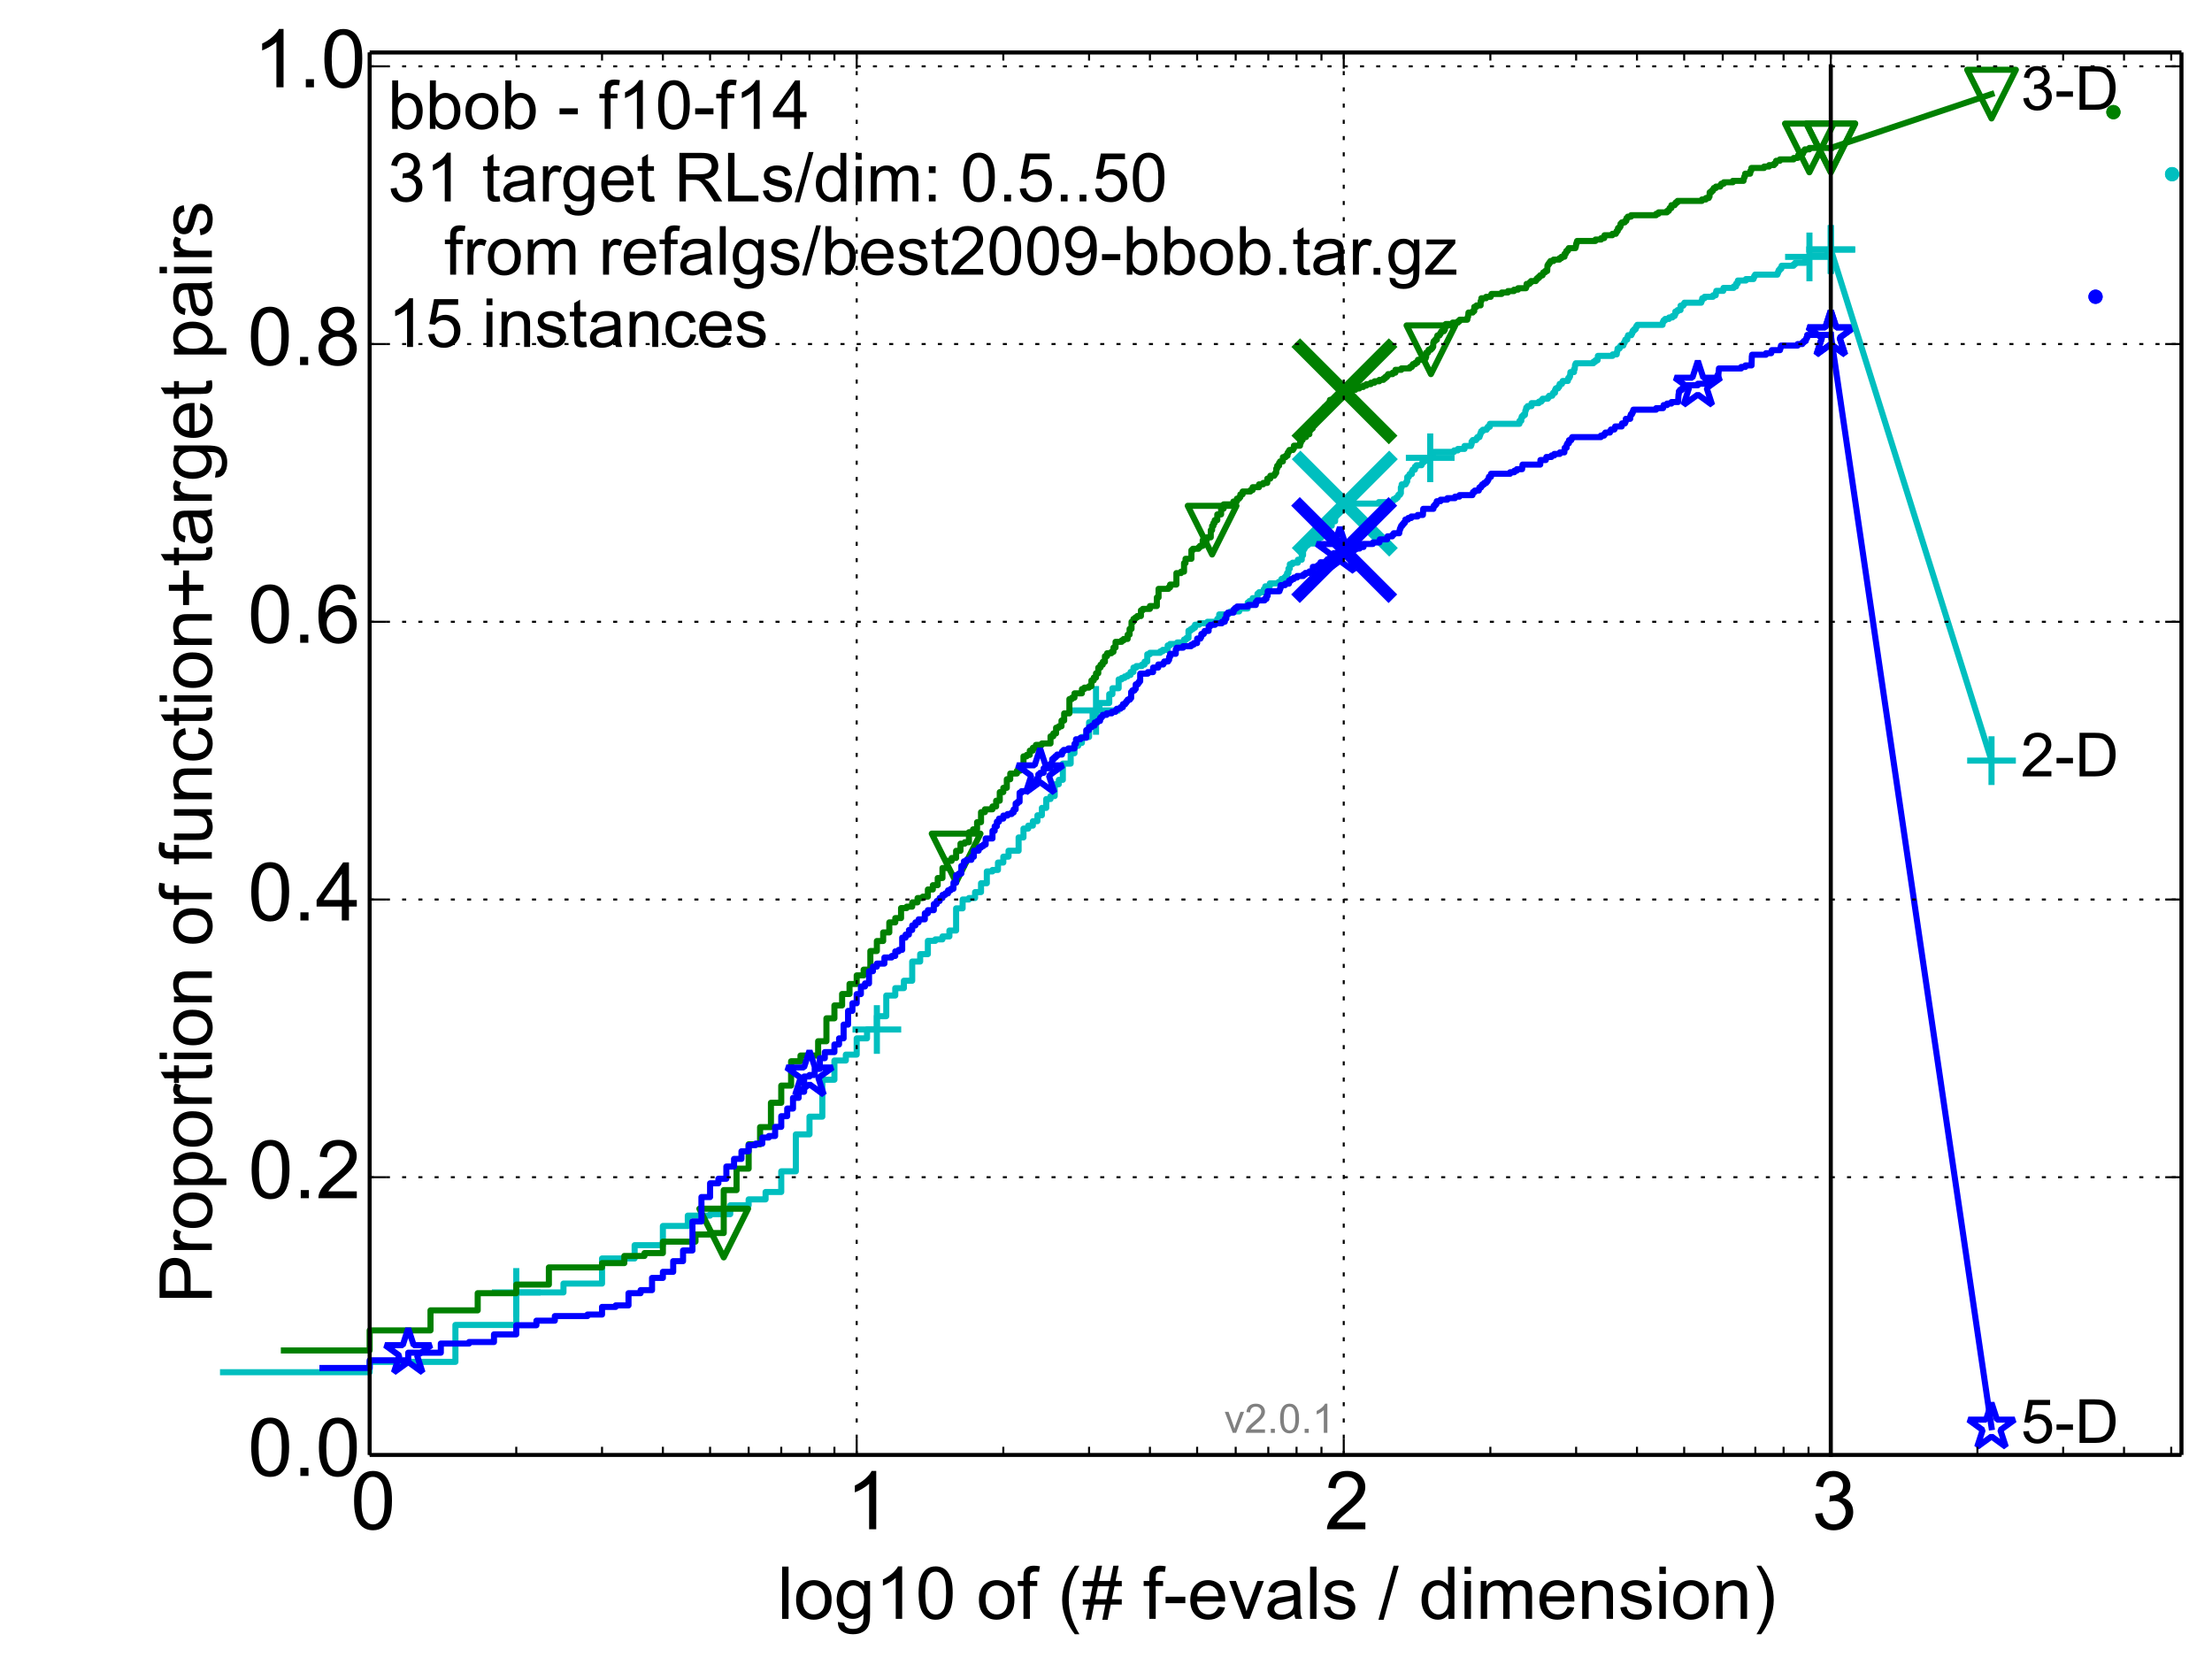 <?xml version="1.0" encoding="utf-8" standalone="no"?>
<!DOCTYPE svg PUBLIC "-//W3C//DTD SVG 1.1//EN"
  "http://www.w3.org/Graphics/SVG/1.1/DTD/svg11.dtd">
<!-- Created with matplotlib (http://matplotlib.org/) -->
<svg height="414pt" version="1.1" viewBox="0 0 545 414" width="545pt" xmlns="http://www.w3.org/2000/svg" xmlns:xlink="http://www.w3.org/1999/xlink">
 <defs>
  <style type="text/css">
*{stroke-linecap:butt;stroke-linejoin:round;}
  </style>
 </defs>
 <g id="figure_1">
  <g id="patch_1">
   <path d="
M0 414.924
L545.366 414.924
L545.366 0
L0 0
z
" style="fill:#ffffff;"/>
  </g>
  <g id="axes_1">
   <g id="patch_2">
    <path d="
M91.076 358.524
L537.476 358.524
L537.476 12.924
L91.076 12.924
z
" style="fill:#ffffff;"/>
   </g>
   <g id="line2d_1">
    <defs>
     <path d="
M0 1.5
C0.398 1.5 0.779 1.342 1.061 1.061
C1.342 0.779 1.5 0.398 1.5 0
C1.5 -0.398 1.342 -0.779 1.061 -1.061
C0.779 -1.342 0.398 -1.5 0 -1.5
C-0.398 -1.5 -0.779 -1.342 -1.061 -1.061
C-1.342 -0.779 -1.5 -0.398 -1.5 0
C-1.5 0.398 -1.342 0.779 -1.061 1.061
C-0.779 1.342 -0.398 1.5 0 1.5
z
" id="m977c291b42" style="stroke:#00bfbf;stroke-width:0.5;"/>
    </defs>
    <g>
     <use style="fill:#00bfbf;stroke:#00bfbf;stroke-width:0.5;" x="535.166" xlink:href="#m977c291b42" y="42.919"/>
     <use style="fill:#00bfbf;stroke:#00bfbf;stroke-width:0.5;" x="535.166" xlink:href="#m977c291b42" y="42.919"/>
    </g>
   </g>
   <g id="line2d_2">
    <path d="
M54.953 338.138
L91.076 338.138
L91.076 335.59
L112.207 335.59
L112.207 326.49
L127.2 326.49
L127.2 318.481
L138.829 318.481
L138.829 316.297
L148.331 316.297
L148.331 310.109
L156.365 310.109
L156.365 306.833
L163.324 306.833
L163.324 302.101
L169.462 302.101
L169.462 299.552
L174.953 299.552
L174.953 299.188
L179.92 299.188
L179.92 297.004
L184.455 297.004
L184.455 295.548
L188.626 295.548
L188.626 293.728
L192.488 293.728
L192.488 288.632
L196.084 288.632
L196.084 279.531
L199.447 279.531
L199.447 275.163
L202.607 275.163
L202.607 266.063
L205.586 266.063
L205.586 261.33
L208.403 261.33
L208.403 259.874
L211.076 259.874
L211.076 255.87
L213.619 255.87
L213.619 253.686
L216.044 253.686
L216.044 250.41
L218.36 250.41
L218.36 245.314
L220.578 245.314
L220.578 243.493
L222.706 243.493
L222.706 241.673
L224.75 241.673
L224.75 236.941
L226.716 236.941
L226.716 235.121
L228.612 235.121
L228.612 231.845
L230.441 231.845
L230.441 231.481
L232.207 231.481
L232.207 230.753
L233.916 230.753
L233.916 229.297
L235.571 229.297
L235.571 223.836
L237.174 223.836
L237.174 221.652
L238.73 221.652
L238.73 221.288
L240.241 221.288
L240.241 219.832
L241.709 219.832
L241.709 217.648
L243.137 217.648
L243.137 214.736
L244.527 214.736
L244.527 214.372
L245.881 214.372
L245.881 212.552
L247.2 212.552
L247.2 211.096
L248.487 211.096
L248.487 209.64
L250.969 209.64
L250.969 206.363
L252.167 206.363
L252.167 204.179
L253.338 204.179
L253.338 203.451
L254.484 203.451
L254.484 202.359
L255.605 202.359
L255.605 200.903
L256.702 200.903
L256.702 199.083
L257.776 199.083
L257.776 196.899
L258.829 196.899
L258.829 196.171
L259.861 196.171
L259.861 193.259
L260.873 193.259
L260.873 192.167
L261.866 192.167
L261.866 188.162
L263.796 188.162
L263.796 185.614
L264.735 185.614
L264.735 183.794
L265.658 183.794
L265.658 183.066
L266.564 183.066
L266.564 181.61
L268.331 181.61
L268.331 177.97
L269.192 177.97
L269.192 175.422
L270.04 175.422
L270.04 175.058
L270.874 175.058
L270.874 173.238
L273.298 173.238
L273.298 171.054
L274.082 171.054
L274.082 169.597
L275.615 169.597
L275.615 167.413
L276.365 167.413
L276.365 167.049
L277.104 167.049
L277.104 166.685
L277.833 166.685
L277.833 166.321
L278.552 166.321
L278.552 165.593
L279.261 165.593
L279.261 164.501
L279.96 164.501
L279.96 164.137
L281.332 164.137
L281.332 163.773
L282.004 163.773
L282.004 163.045
L282.668 163.045
L282.668 161.225
L283.324 161.225
L283.324 160.861
L285.866 160.861
L285.866 160.497
L286.483 160.497
L286.483 160.133
L287.695 160.133
L287.695 159.041
L288.291 159.041
L288.291 158.677
L290.038 158.677
L290.038 158.313
L291.728 158.313
L291.728 157.585
L292.28 157.585
L292.28 157.221
L292.825 157.221
L292.825 155.401
L293.365 155.401
L293.365 155.037
L293.9 155.037
L293.9 154.673
L294.429 154.673
L294.429 153.945
L295.471 153.945
L295.471 153.581
L297.496 153.581
L297.496 153.217
L299.92 153.217
L299.92 152.489
L300.392 152.489
L300.392 151.397
L302.688 151.397
L302.688 151.032
L303.135 151.032
L303.135 150.668
L305.316 150.668
L305.316 149.94
L307.409 149.94
L307.409 148.484
L307.818 148.484
L307.818 148.12
L308.626 148.12
L308.626 147.392
L309.815 147.392
L309.815 146.3
L310.205 146.3
L310.205 145.936
L311.359 145.936
L311.359 145.208
L311.738 145.208
L311.738 144.48
L312.859 144.48
L312.859 143.752
L315.031 143.752
L315.031 143.388
L315.735 143.388
L315.735 142.66
L316.43 142.66
L316.43 142.296
L316.774 142.296
L316.774 141.932
L317.116 141.932
L317.116 141.204
L317.455 141.204
L317.455 140.112
L317.793 140.112
L317.793 139.02
L318.461 139.02
L318.461 138.656
L319.772 138.656
L319.772 137.928
L320.734 137.928
L320.734 136.836
L321.051 136.836
L321.051 135.38
L321.366 135.38
L321.366 134.288
L322.299 134.288
L322.299 133.924
L323.819 133.924
L323.819 133.56
L324.117 133.56
L324.117 132.832
L325.003 132.832
L325.003 132.467
L325.586 132.467
L325.586 131.739
L325.874 131.739
L325.874 129.919
L326.447 129.919
L326.447 129.555
L328.128 129.555
L328.128 128.463
L328.949 128.463
L328.949 126.279
L329.489 126.279
L329.489 125.551
L329.757 125.551
L329.757 124.823
L330.289 124.823
L330.289 124.095
L339.702 124.095
L339.702 123.731
L343.121 123.731
L343.121 123.367
L343.327 123.367
L343.327 123.003
L343.942 123.003
L343.942 122.639
L344.347 122.639
L344.347 122.275
L344.549 122.275
L344.549 121.911
L344.95 121.911
L344.95 121.547
L345.149 121.547
L345.149 120.091
L345.347 120.091
L345.347 119.363
L346.329 119.363
L346.329 118.999
L346.523 118.999
L346.523 118.635
L346.716 118.635
L346.716 117.543
L347.101 117.543
L347.101 117.179
L347.292 117.179
L347.292 116.815
L347.862 116.815
L347.862 116.087
L348.05 116.087
L348.05 115.723
L348.612 115.723
L348.612 114.995
L348.983 114.995
L348.983 114.631
L350.261 114.631
L350.261 114.267
L350.441 114.267
L350.441 113.903
L350.799 113.903
L350.799 113.538
L351.684 113.538
L351.684 113.174
L351.859 113.174
L351.859 112.81
L352.381 112.81
L352.381 112.446
L352.726 112.446
L352.726 111.718
L353.239 111.718
L353.239 111.354
L358.268 111.354
L358.268 110.99
L359.188 110.99
L359.188 110.626
L360.833 110.626
L360.833 109.898
L362.428 109.898
L362.428 109.534
L362.571 109.534
L362.571 108.806
L362.855 108.806
L362.855 108.442
L363.697 108.442
L363.697 108.078
L363.975 108.078
L363.975 107.714
L364.527 107.714
L364.527 107.35
L364.664 107.35
L364.664 106.986
L364.8 106.986
L364.8 106.622
L364.937 106.622
L364.937 106.258
L365.343 106.258
L365.343 105.894
L366.28 105.894
L366.28 105.53
L366.544 105.53
L366.544 105.166
L367.07 105.166
L367.07 104.438
L374.37 104.438
L374.37 103.71
L374.823 103.71
L374.823 102.982
L374.935 102.982
L374.935 102.618
L375.271 102.618
L375.271 102.254
L375.715 102.254
L375.826 101.162
L375.936 101.162
L376.046 100.434
L376.375 100.434
L376.375 100.07
L377.349 100.07
L377.349 99.342
L379.141 99.342
L379.141 98.978
L379.759 98.978
L379.759 98.614
L380.065 98.614
L380.065 98.25
L381.372 98.25
L381.372 97.886
L381.669 97.886
L381.669 97.522
L382.453 97.522
L382.453 97.158
L382.647 97.158
L382.647 96.794
L383.129 96.794
L383.129 96.066
L383.32 96.066
L383.32 95.701
L383.891 95.701
L383.891 95.338
L384.174 95.338
L384.268 94.609
L384.828 94.609
L384.828 94.246
L385.014 94.246
L385.014 93.881
L386.294 93.881
L386.384 93.153
L386.654 93.153
L386.654 92.789
L386.833 92.789
L386.922 91.697
L387.807 91.697
L387.807 90.969
L387.982 90.969
L388.07 89.877
L388.244 89.877
L388.244 89.513
L392.583 89.513
L392.583 89.149
L393.061 89.149
L393.061 88.785
L393.613 88.785
L393.691 87.693
L397.324 87.693
L397.324 87.329
L398.337 87.329
L398.409 86.601
L398.48 86.601
L398.552 85.873
L399.049 85.873
L399.049 85.509
L399.261 85.509
L399.261 85.145
L399.96 85.145
L399.96 84.781
L400.099 84.781
L400.099 84.417
L400.306 84.417
L400.306 84.053
L400.444 84.053
L400.444 83.689
L400.924 83.689
L400.992 82.961
L401.128 82.961
L401.128 82.597
L401.937 82.597
L401.937 82.233
L402.138 82.233
L402.138 81.869
L402.271 81.869
L402.271 81.505
L402.602 81.505
L402.602 81.141
L402.997 81.141
L402.997 80.777
L403.128 80.777
L403.128 80.413
L403.389 80.413
L403.389 80.049
L409.635 80.049
L409.693 79.321
L409.866 79.321
L409.866 78.957
L410.266 78.957
L410.266 78.593
L411.227 78.593
L411.227 78.229
L412.06 78.229
L412.06 77.865
L412.608 77.865
L412.608 77.501
L412.771 77.501
L412.771 76.772
L413.312 76.772
L413.312 76.409
L414.059 76.409
L414.059 75.317
L414.744 75.317
L414.744 74.952
L415.005 74.952
L415.005 74.588
L419.156 74.588
L419.156 74.224
L419.3 74.224
L419.396 73.496
L419.967 73.496
L419.967 73.132
L422.055 73.132
L422.055 72.768
L422.733 72.768
L422.778 72.04
L422.867 72.04
L422.867 71.676
L424.585 71.676
L424.628 70.948
L427.162 70.948
L427.162 70.584
L427.737 70.584
L427.777 69.856
L428.143 69.856
L428.183 69.128
L430.166 69.128
L430.166 68.764
L432.04 68.764
L432.04 68.4
L432.19 68.4
L432.19 68.036
L432.414 68.036
L432.414 67.672
L437.927 67.672
L437.927 67.308
L438.094 67.308
L438.094 66.944
L438.228 66.944
L438.228 66.58
L438.527 66.58
L438.527 66.216
L438.891 66.216
L438.956 65.488
L441.897 65.488
L441.897 65.124
L442.299 65.124
L442.299 64.76
L444.827 64.76
L444.827 64.032
L445.149 64.032
L445.149 63.668
L445.324 63.668
L445.324 63.304
L445.817 63.304
L445.817 62.94
L450.13 62.94
L450.13 62.576
L450.421 62.576
L450.421 62.212
L450.789 62.212
L450.868 61.484
L451.076 61.484
L451.076 61.484" style="fill:none;stroke:#00bfbf;stroke-linecap:square;stroke-width:1.5;"/>
   </g>
   <g id="line2d_3">
    <defs>
     <path d="
M-6 0
L6 0
M0 6
L0 -6" id="m3e4de746de" style="stroke:#00bfbf;stroke-width:1.5;"/>
    </defs>
    <g>
     <use style="fill:none;stroke:#00bfbf;stroke-width:1.5;" x="127.2" xlink:href="#m3e4de746de" y="318.481"/>
     <use style="fill:none;stroke:#00bfbf;stroke-width:1.5;" x="216.044" xlink:href="#m3e4de746de" y="253.686"/>
     <use style="fill:none;stroke:#00bfbf;stroke-width:1.5;" x="270.04" xlink:href="#m3e4de746de" y="175.058"/>
     <use style="fill:none;stroke:#00bfbf;stroke-width:1.5;" x="352.381" xlink:href="#m3e4de746de" y="112.81"/>
     <use style="fill:none;stroke:#00bfbf;stroke-width:1.5;" x="445.817" xlink:href="#m3e4de746de" y="63.304"/>
     <use style="fill:none;stroke:#00bfbf;stroke-width:1.5;" x="451.076" xlink:href="#m3e4de746de" y="61.484"/>
    </g>
   </g>
   <g id="line2d_4"/>
   <g id="line2d_5">
    <path clip-path="url(#p5e7421a262)" d="
M331.336 124.095" style="fill:none;stroke:#00bfbf;stroke-linecap:square;"/>
    <defs>
     <path d="
M-12 12
L12 -12
M-12 -12
L12 12" id="m09e435d1d9" style="stroke:#00bfbf;stroke-width:3;"/>
    </defs>
    <g clip-path="url(#p5e7421a262)">
     <use style="fill:#00bfbf;stroke:#00bfbf;stroke-width:3;" x="331.336" xlink:href="#m09e435d1d9" y="124.095"/>
    </g>
   </g>
   <g id="line2d_6">
    <defs>
     <path d="
M0 1.5
C0.398 1.5 0.779 1.342 1.061 1.061
C1.342 0.779 1.5 0.398 1.5 0
C1.5 -0.398 1.342 -0.779 1.061 -1.061
C0.779 -1.342 0.398 -1.5 0 -1.5
C-0.398 -1.5 -0.779 -1.342 -1.061 -1.061
C-1.342 -0.779 -1.5 -0.398 -1.5 0
C-1.5 0.398 -1.342 0.779 -1.061 1.061
C-0.779 1.342 -0.398 1.5 0 1.5
z
" id="mb0b177905e" style="stroke:#008000;stroke-width:0.5;"/>
    </defs>
    <g>
     <use style="fill:#008000;stroke:#008000;stroke-width:0.5;" x="520.71" xlink:href="#mb0b177905e" y="27.634"/>
     <use style="fill:#008000;stroke:#008000;stroke-width:0.5;" x="520.71" xlink:href="#mb0b177905e" y="27.634"/>
    </g>
   </g>
   <g id="line2d_7">
    <path d="
M69.945 332.772
L91.076 332.772
L91.076 327.833
L106.069 327.833
L106.069 322.895
L117.698 322.895
L117.698 318.662
L127.2 318.662
L127.2 316.545
L135.234 316.545
L135.234 312.312
L148.331 312.312
L148.331 311.254
L153.822 311.254
L153.822 309.49
L158.789 309.49
L158.789 308.784
L163.324 308.784
L163.324 305.962
L171.357 305.962
L171.357 304.198
L174.953 304.198
L174.953 303.846
L178.316 303.846
L178.316 293.263
L181.476 293.263
L181.476 287.971
L184.455 287.971
L184.455 281.974
L187.272 281.974
L187.272 277.741
L189.945 277.741
L189.945 271.744
L192.488 271.744
L192.488 267.511
L194.913 267.511
L194.913 261.514
L197.229 261.514
L197.229 260.103
L201.575 260.103
L201.575 256.576
L203.619 256.576
L203.619 250.931
L205.586 250.931
L205.586 247.757
L207.481 247.757
L207.481 244.934
L209.31 244.934
L209.31 242.465
L211.076 242.465
L211.076 240.349
L212.785 240.349
L212.785 238.938
L214.44 238.938
L214.44 234.352
L216.044 234.352
L216.044 231.882
L217.599 231.882
L217.599 229.766
L219.11 229.766
L219.11 227.296
L220.578 227.296
L220.578 226.238
L222.006 226.238
L222.006 223.769
L223.396 223.769
L223.396 223.416
L224.75 223.416
L224.75 222.358
L226.069 222.358
L226.069 221.299
L227.356 221.299
L227.356 220.947
L228.612 220.947
L228.612 219.183
L229.838 219.183
L229.838 218.125
L231.036 218.125
L231.036 216.361
L232.207 216.361
L232.207 213.892
L233.353 213.892
L233.353 212.128
L234.474 212.128
L234.474 211.422
L235.571 211.422
L235.571 209.658
L236.645 209.658
L236.645 207.895
L237.698 207.895
L237.698 207.542
L238.73 207.542
L238.73 205.072
L239.742 205.072
L239.742 204.367
L240.735 204.367
L240.735 202.603
L241.709 202.603
L241.709 200.134
L242.665 200.134
L242.665 199.428
L244.527 199.428
L244.527 198.723
L245.433 198.723
L245.433 197.312
L246.324 197.312
L246.324 195.195
L247.2 195.195
L247.2 194.137
L248.061 194.137
L248.061 192.02
L248.909 192.02
L248.909 190.609
L250.563 190.609
L250.563 189.904
L251.371 189.904
L251.371 189.551
L252.167 189.551
L252.167 186.376
L252.951 186.376
L252.951 186.023
L253.723 186.023
L253.723 184.965
L254.484 184.965
L254.484 184.26
L255.234 184.26
L255.234 183.554
L256.702 183.554
L256.702 183.201
L258.829 183.201
L258.829 181.437
L259.519 181.437
L259.519 180.732
L260.201 180.732
L260.201 179.321
L260.873 179.321
L260.873 178.968
L261.537 178.968
L261.537 177.557
L262.193 177.557
L262.193 175.793
L263.48 175.793
L263.48 172.266
L264.111 172.266
L264.111 171.913
L264.735 171.913
L264.735 170.855
L266.564 170.855
L266.564 169.796
L267.16 169.796
L267.16 169.444
L268.331 169.444
L268.331 169.091
L268.907 169.091
L268.907 167.68
L269.476 167.68
L269.476 166.974
L270.04 166.974
L270.04 165.916
L270.597 165.916
L270.597 164.505
L271.149 164.505
L271.149 163.799
L271.694 163.799
L271.694 163.094
L272.234 163.094
L272.234 161.683
L272.769 161.683
L272.769 160.977
L273.822 160.977
L273.822 160.625
L274.34 160.625
L274.34 159.566
L274.854 159.566
L274.854 158.155
L276.365 158.155
L276.365 157.802
L276.859 157.802
L276.859 157.45
L277.833 157.45
L277.833 156.391
L278.313 156.391
L278.313 154.98
L278.789 154.98
L278.789 153.217
L279.261 153.217
L279.261 152.511
L279.728 152.511
L279.728 152.158
L280.191 152.158
L280.191 151.806
L281.106 151.806
L281.106 150.395
L281.557 150.395
L281.557 150.042
L283.324 150.042
L283.324 149.336
L285.032 149.336
L285.032 147.22
L285.451 147.22
L285.451 145.103
L287.894 145.103
L287.894 144.75
L288.291 144.75
L288.291 144.045
L289.847 144.045
L289.847 141.223
L290.984 141.223
L290.984 140.87
L291.728 140.87
L291.728 138.753
L292.096 138.753
L292.096 137.695
L293.544 137.695
L293.544 135.579
L293.9 135.579
L293.9 135.226
L295.299 135.226
L295.299 134.873
L295.643 134.873
L295.643 134.52
L296.324 134.52
L296.324 133.109
L297.33 133.109
L297.33 132.404
L298.316 132.404
L298.316 130.64
L298.641 130.64
L298.641 129.582
L298.964 129.582
L298.964 128.876
L299.284 128.876
L299.284 128.171
L299.92 128.171
L299.92 126.76
L300.859 126.76
L300.859 125.348
L301.476 125.348
L301.476 124.29
L303.872 124.29
L303.872 123.585
L304.743 123.585
L304.743 122.879
L305.316 122.879
L305.316 122.526
L305.6 122.526
L305.6 121.821
L306.163 121.821
L306.163 121.115
L308.089 121.115
L308.089 120.763
L308.626 120.763
L308.626 120.057
L310.205 120.057
L310.205 119.352
L311.232 119.352
L311.232 118.999
L312.239 118.999
L312.239 117.94
L312.982 117.94
L312.982 117.235
L313.956 117.235
L313.956 116.882
L314.197 116.882
L314.197 116.529
L314.437 116.529
L314.437 115.471
L314.675 115.471
L314.675 114.766
L315.149 114.766
L315.149 114.06
L315.384 114.06
L315.384 113.707
L316.084 113.707
L316.084 112.649
L316.774 112.649
L316.774 112.296
L317.229 112.296
L317.229 111.591
L317.455 111.591
L317.455 111.238
L317.68 111.238
L317.68 110.885
L318.571 110.885
L318.571 110.533
L318.792 110.533
L318.792 109.827
L320.309 109.827
L320.309 109.121
L320.522 109.121
L320.522 108.416
L320.945 108.416
L320.945 107.71
L321.783 107.71
L321.783 107.005
L322.607 107.005
L322.607 105.947
L323.014 105.947
L323.014 105.594
L323.418 105.594
L323.418 104.888
L323.819 104.888
L323.819 103.83
L324.217 103.83
L324.217 103.477
L324.611 103.477
L324.611 103.125
L325.003 103.125
L325.003 102.772
L325.586 102.772
L325.586 102.419
L326.161 102.419
L326.161 101.361
L326.352 101.361
L326.352 100.302
L327.481 100.302
L327.481 99.244
L327.667 99.244
L327.667 98.539
L329.13 98.539
L329.13 98.186
L330.553 98.186
L330.553 97.833
L330.728 97.833
L330.728 96.775
L331.076 96.775
L331.076 96.422
L331.423 96.422
L331.423 96.069
L333.949 96.069
L333.949 95.716
L334.926 95.716
L334.926 95.364
L335.885 95.364
L335.885 95.011
L336.671 95.011
L336.671 94.658
L337.752 94.658
L337.752 94.305
L338.661 94.305
L338.661 93.953
L339.849 93.953
L339.849 93.6
L340.867 93.6
L340.867 93.247
L341.297 93.247
L341.297 92.894
L341.724 92.894
L341.724 92.542
L342.006 92.542
L342.006 92.189
L343.121 92.189
L343.121 91.836
L343.806 91.836
L343.806 91.131
L345.281 91.131
L345.281 90.778
L347.356 90.778
L347.356 90.425
L347.862 90.425
L347.862 90.072
L348.113 90.072
L348.113 89.72
L348.736 89.72
L348.736 89.367
L349.229 89.367
L349.229 89.014
L349.351 89.014
L349.351 88.661
L350.2 88.661
L350.2 88.309
L351.273 88.309
L351.273 87.956
L351.39 87.956
L351.39 86.897
L351.859 86.897
L351.859 86.545
L351.975 86.545
L351.975 86.192
L352.554 86.192
L352.554 85.839
L352.898 85.839
L352.898 85.487
L353.126 85.487
L353.126 84.428
L353.239 84.428
L353.239 84.075
L353.579 84.075
L353.579 83.723
L354.028 83.723
L354.028 83.017
L354.14 83.017
L354.14 82.664
L354.695 82.664
L354.695 82.312
L354.915 82.312
L354.915 81.959
L355.135 81.959
L355.135 81.606
L355.787 81.606
L355.787 81.253
L356.003 81.253
L356.003 80.548
L356.218 80.548
L356.218 79.842
L357.906 79.842
L357.906 79.49
L359.239 79.49
L359.239 79.137
L359.642 79.137
L359.642 78.784
L361.516 78.784
L361.613 78.079
L361.709 78.079
L361.806 77.02
L362.855 77.02
L362.855 76.668
L363.231 76.668
L363.231 75.609
L363.79 75.609
L363.79 75.256
L364.8 75.256
L364.8 74.198
L364.982 74.198
L364.982 73.493
L366.147 73.493
L366.147 73.14
L367.287 73.14
L367.287 72.787
L367.46 72.787
L367.46 72.434
L369.99 72.434
L369.99 72.082
L371.532 72.082
L371.532 71.729
L373.029 71.729
L373.029 71.376
L374.029 71.376
L374.029 71.023
L375.973 71.023
L375.973 70.671
L376.119 70.671
L376.119 69.965
L376.846 69.965
L376.846 69.612
L377.206 69.612
L377.206 69.26
L378.411 69.26
L378.411 68.907
L378.69 68.907
L378.69 68.554
L379.106 68.554
L379.106 68.201
L379.451 68.201
L379.451 67.848
L380.065 67.848
L380.065 67.496
L380.201 67.496
L380.201 67.143
L380.672 67.143
L380.672 66.79
L381.206 66.79
L381.273 65.379
L381.471 65.379
L381.471 65.026
L381.735 65.026
L381.735 64.674
L381.997 64.674
L381.997 64.321
L382.776 64.321
L382.776 63.968
L384.237 63.968
L384.237 63.615
L384.735 63.615
L384.735 63.263
L385.475 63.263
L385.475 62.557
L385.78 62.557
L385.78 62.204
L385.901 62.204
L385.901 61.852
L386.264 61.852
L386.264 61.499
L386.504 61.499
L386.504 61.146
L388.157 61.146
L388.157 60.793
L388.273 60.793
L388.331 60.088
L388.447 60.088
L388.447 59.735
L388.562 59.735
L388.562 59.382
L393.087 59.382
L393.087 59.029
L394.495 59.029
L394.495 58.677
L395.261 58.677
L395.312 57.971
L397.25 57.971
L397.25 57.618
L398.121 57.618
L398.121 57.266
L398.313 57.266
L398.313 56.913
L398.599 56.913
L398.647 56.207
L399.025 56.207
L399.025 55.855
L399.261 55.855
L399.261 55.149
L399.588 55.149
L399.588 54.796
L400.329 54.796
L400.329 54.444
L400.696 54.444
L400.742 53.738
L401.06 53.738
L401.06 53.385
L401.87 53.385
L401.87 53.032
L408.053 53.032
L408.053 52.68
L408.645 52.68
L408.645 52.327
L410.721 52.327
L410.721 51.974
L411.171 51.974
L411.171 51.621
L411.357 51.621
L411.357 51.269
L411.802 51.269
L411.802 50.563
L412.608 50.563
L412.608 50.21
L412.898 50.21
L412.898 49.858
L413.33 49.858
L413.33 49.505
L419.316 49.505
L419.316 49.152
L420.298 49.152
L420.298 48.799
L421.014 48.799
L421.014 48.447
L421.199 48.447
L421.23 47.388
L421.659 47.388
L421.659 47.035
L422.025 47.035
L422.025 46.683
L422.237 46.683
L422.237 46.33
L422.778 46.33
L422.778 45.977
L423.843 45.977
L423.843 45.624
L424.077 45.624
L424.077 45.272
L424.714 45.272
L424.714 44.919
L426.942 44.919
L426.942 44.566
L429.579 44.566
L429.658 43.861
L429.763 43.861
L429.763 43.508
L429.919 43.508
L429.972 42.802
L431.207 42.802
L431.258 42.097
L431.461 42.097
L431.511 41.391
L434.651 41.391
L434.651 41.039
L435.875 41.039
L435.875 40.686
L437.093 40.686
L437.093 40.333
L437.455 40.333
L437.455 39.98
L437.59 39.98
L437.59 39.627
L438.527 39.627
L438.527 39.275
L441.928 39.275
L441.928 38.922
L442.912 38.922
L442.912 38.569
L443.034 38.569
L443.034 38.217
L443.518 38.217
L443.518 37.864
L444.256 37.864
L444.256 37.511
L444.375 37.511
L444.375 37.158
L444.69 37.158
L444.69 36.806
L445.797 36.806
L445.797 36.453
L451.076 36.453
L451.076 36.453" style="fill:none;stroke:#008000;stroke-linecap:square;stroke-width:1.5;"/>
   </g>
   <g id="line2d_8">
    <defs>
     <path d="
M-7.34788e-16 6
L6 -6
L-6 -6
z
" id="m397e16cd68" style="stroke:#008000;stroke-linejoin:miter;stroke-width:1.5;"/>
    </defs>
    <g>
     <use style="fill:none;stroke:#008000;stroke-linejoin:miter;stroke-width:1.5;" x="178.316" xlink:href="#m397e16cd68" y="303.846"/>
     <use style="fill:none;stroke:#008000;stroke-linejoin:miter;stroke-width:1.5;" x="235.571" xlink:href="#m397e16cd68" y="211.422"/>
     <use style="fill:none;stroke:#008000;stroke-linejoin:miter;stroke-width:1.5;" x="298.641" xlink:href="#m397e16cd68" y="130.64"/>
     <use style="fill:none;stroke:#008000;stroke-linejoin:miter;stroke-width:1.5;" x="352.554" xlink:href="#m397e16cd68" y="86.192"/>
     <use style="fill:none;stroke:#008000;stroke-linejoin:miter;stroke-width:1.5;" x="445.797" xlink:href="#m397e16cd68" y="36.453"/>
     <use style="fill:none;stroke:#008000;stroke-linejoin:miter;stroke-width:1.5;" x="451.076" xlink:href="#m397e16cd68" y="36.453"/>
    </g>
   </g>
   <g id="line2d_9"/>
   <g id="line2d_10">
    <path clip-path="url(#p5e7421a262)" d="
M331.25 96.422" style="fill:none;stroke:#008000;stroke-linecap:square;"/>
    <defs>
     <path d="
M-12 12
L12 -12
M-12 -12
L12 12" id="m8c089fa6cd" style="stroke:#008000;stroke-width:3;"/>
    </defs>
    <g clip-path="url(#p5e7421a262)">
     <use style="fill:#008000;stroke:#008000;stroke-width:3;" x="331.25" xlink:href="#m8c089fa6cd" y="96.422"/>
    </g>
   </g>
   <g id="line2d_11">
    <defs>
     <path d="
M0 1.5
C0.398 1.5 0.779 1.342 1.061 1.061
C1.342 0.779 1.5 0.398 1.5 0
C1.5 -0.398 1.342 -0.779 1.061 -1.061
C0.779 -1.342 0.398 -1.5 0 -1.5
C-0.398 -1.5 -0.779 -1.342 -1.061 -1.061
C-1.342 -0.779 -1.5 -0.398 -1.5 0
C-1.5 0.398 -1.342 0.779 -1.061 1.061
C-0.779 1.342 -0.398 1.5 0 1.5
z
" id="m76a7ce5b4a" style="stroke:#0000ff;stroke-width:0.5;"/>
    </defs>
    <g>
     <use style="fill:#0000ff;stroke:#0000ff;stroke-width:0.5;" x="516.305" xlink:href="#m76a7ce5b4a" y="73.124"/>
     <use style="fill:#0000ff;stroke:#0000ff;stroke-width:0.5;" x="516.305" xlink:href="#m76a7ce5b4a" y="73.124"/>
    </g>
   </g>
   <g id="line2d_12">
    <path d="
M79.447 337.09
L91.076 337.09
L91.076 335.21
L100.578 335.21
L100.578 333.33
L108.612 333.33
L108.612 331.074
L115.571 331.074
L115.571 330.698
L121.709 330.698
L121.709 328.818
L127.2 328.818
L127.2 326.562
L132.167 326.562
L132.167 325.434
L136.702 325.434
L136.702 324.306
L144.735 324.306
L144.735 323.93
L148.331 323.93
L148.331 322.05
L151.694 322.05
L151.694 321.674
L154.854 321.674
L154.854 318.665
L157.833 318.665
L157.833 317.913
L160.65 317.913
L160.65 314.905
L163.324 314.905
L163.324 313.401
L165.866 313.401
L165.866 310.769
L168.291 310.769
L168.291 308.137
L170.607 308.137
L170.607 300.992
L172.825 300.992
L172.825 294.976
L174.953 294.976
L174.953 291.592
L176.997 291.592
L176.997 290.464
L178.964 290.464
L178.964 287.456
L180.859 287.456
L180.859 285.576
L182.688 285.576
L182.688 283.696
L184.455 283.696
L184.455 282.191
L186.163 282.191
L186.163 281.815
L187.818 281.815
L187.818 280.311
L189.422 280.311
L189.422 279.935
L190.977 279.935
L190.977 277.679
L192.488 277.679
L192.488 275.047
L193.956 275.047
L193.956 273.167
L195.384 273.167
L195.384 270.535
L196.774 270.535
L196.774 269.031
L198.128 269.031
L198.128 265.271
L199.447 265.271
L199.447 264.895
L200.734 264.895
L200.734 263.39
L201.99 263.39
L201.99 260.758
L203.216 260.758
L203.216 259.254
L205.586 259.254
L205.586 257.374
L206.731 257.374
L206.731 255.87
L207.852 255.87
L207.852 252.486
L208.949 252.486
L208.949 249.102
L210.024 249.102
L210.024 247.222
L211.076 247.222
L211.076 244.965
L212.108 244.965
L212.108 243.085
L213.12 243.085
L213.12 242.333
L214.113 242.333
L214.113 239.325
L215.087 239.325
L215.087 238.197
L216.044 238.197
L216.044 237.445
L217.905 237.445
L217.905 235.941
L219.702 235.941
L219.702 235.565
L220.578 235.565
L220.578 234.437
L221.44 234.437
L221.44 234.061
L222.287 234.061
L222.287 231.053
L223.121 231.053
L223.121 230.301
L223.942 230.301
L223.942 229.173
L224.75 229.173
L224.75 228.045
L225.545 228.045
L225.545 227.293
L226.329 227.293
L226.329 226.541
L227.862 226.541
L227.862 225.036
L228.612 225.036
L228.612 224.284
L230.08 224.284
L230.08 222.78
L230.799 222.78
L230.799 222.028
L231.508 222.028
L231.508 221.276
L232.207 221.276
L232.207 220.524
L232.898 220.524
L232.898 220.148
L233.579 220.148
L233.579 219.396
L234.251 219.396
L234.251 219.02
L234.915 219.02
L234.915 217.516
L235.571 217.516
L235.571 215.636
L236.218 215.636
L236.218 215.26
L236.858 215.26
L236.858 213.38
L237.489 213.38
L237.489 212.252
L238.114 212.252
L238.114 211.876
L239.34 211.876
L239.34 211.124
L239.942 211.124
L239.942 209.62
L241.127 209.62
L241.127 208.868
L241.709 208.868
L241.709 208.492
L242.285 208.492
L242.285 208.116
L242.855 208.116
L242.855 206.611
L244.527 206.611
L244.527 204.731
L245.073 204.731
L245.073 203.603
L245.613 203.603
L245.613 202.475
L246.147 202.475
L246.147 201.723
L247.2 201.723
L247.2 200.971
L248.232 200.971
L248.232 200.595
L249.244 200.595
L249.244 200.219
L249.743 200.219
L249.743 199.467
L250.237 199.467
L250.237 197.963
L250.726 197.963
L250.726 197.587
L251.211 197.587
L251.211 195.331
L251.691 195.331
L251.691 194.955
L253.106 194.955
L253.106 194.579
L253.569 194.579
L253.569 194.203
L254.029 194.203
L254.029 192.699
L255.382 192.699
L255.382 191.947
L255.826 191.947
L255.826 190.819
L256.266 190.819
L256.266 190.443
L257.134 190.443
L257.134 189.315
L258.829 189.315
L258.829 188.186
L259.244 188.186
L259.244 187.058
L259.656 187.058
L259.656 186.682
L260.065 186.682
L260.065 186.306
L260.471 186.306
L260.471 185.93
L261.669 185.93
L261.669 185.178
L262.062 185.178
L262.062 184.802
L263.225 184.802
L263.225 184.426
L264.735 184.426
L264.735 183.298
L265.106 183.298
L265.106 182.17
L266.203 182.17
L266.203 181.794
L267.631 181.794
L267.631 179.914
L268.331 179.914
L268.331 179.162
L269.021 179.162
L269.021 178.786
L269.702 178.786
L269.702 178.034
L270.375 178.034
L270.375 177.658
L271.039 177.658
L271.039 176.906
L271.368 176.906
L271.368 176.53
L271.694 176.53
L271.694 176.154
L272.663 176.154
L272.663 175.778
L273.926 175.778
L273.926 175.402
L274.854 175.402
L274.854 175.026
L275.16 175.026
L275.16 174.65
L276.066 174.65
L276.066 174.274
L276.662 174.274
L276.662 173.522
L277.25 173.522
L277.25 173.146
L277.542 173.146
L277.542 172.77
L277.833 172.77
L277.833 172.394
L278.409 172.394
L278.409 172.018
L278.694 172.018
L278.694 170.514
L278.978 170.514
L278.978 170.138
L279.542 170.138
L279.542 169.761
L279.821 169.761
L279.821 168.633
L280.375 168.633
L280.375 168.257
L280.65 168.257
L280.65 167.881
L280.924 167.881
L280.924 166.001
L282.8 166.001
L282.8 165.625
L284.1 165.625
L284.1 164.497
L285.368 164.497
L285.368 163.745
L286.606 163.745
L286.606 163.369
L286.85 163.369
L286.85 162.993
L287.815 162.993
L287.815 162.617
L288.053 162.617
L288.053 161.865
L288.291 161.865
L288.291 161.113
L289.693 161.113
L289.693 159.985
L289.923 159.985
L289.923 159.609
L291.506 159.609
L291.506 159.233
L293.473 159.233
L293.473 158.857
L294.112 158.857
L294.112 158.481
L294.953 158.481
L294.953 157.353
L295.78 157.353
L295.78 156.977
L295.985 156.977
L295.985 156.225
L296.594 156.225
L296.594 155.849
L296.796 155.849
L296.796 155.473
L297.792 155.473
L297.792 154.345
L298.186 154.345
L298.186 153.969
L299.348 153.969
L299.348 153.593
L301.045 153.593
L301.045 153.217
L301.781 153.217
L301.781 152.465
L302.146 152.465
L302.146 151.336
L302.508 151.336
L302.508 150.96
L303.931 150.96
L303.931 150.208
L304.281 150.208
L304.281 149.832
L304.801 149.832
L304.801 149.456
L307.491 149.456
L307.491 149.08
L309.422 149.08
L309.422 148.328
L309.737 148.328
L309.737 147.952
L311.587 147.952
L311.587 147.576
L312.04 147.576
L312.04 146.824
L312.339 146.824
L312.339 145.696
L315.243 145.696
L315.243 145.32
L315.384 145.32
L315.384 144.944
L315.525 144.944
L315.525 144.192
L316.637 144.192
L316.637 143.816
L317.59 143.816
L317.59 143.064
L318.128 143.064
L318.128 142.688
L318.792 142.688
L318.792 142.312
L319.577 142.312
L319.577 141.936
L321.114 141.936
L321.114 141.56
L321.616 141.56
L321.616 141.184
L322.607 141.184
L322.607 140.808
L323.458 140.808
L323.458 139.68
L324.651 139.68
L324.651 139.304
L325.12 139.304
L325.12 138.928
L325.353 138.928
L325.353 138.552
L326.731 138.552
L326.731 138.176
L327.07 138.176
L327.07 137.8
L328.513 137.8
L328.622 136.296
L329.81 136.296
L329.81 135.92
L330.13 135.92
L330.13 135.544
L331.284 135.544
L331.284 135.168
L334.991 135.168
L334.991 134.792
L335.949 134.792
L336.044 134.04
L338.269 134.04
L338.269 133.664
L339.879 133.664
L339.967 132.912
L341.78 132.912
L341.865 132.159
L343.038 132.159
L343.038 131.783
L343.368 131.783
L343.368 131.407
L344.75 131.407
L344.83 130.655
L344.91 130.655
L344.91 130.279
L345.069 130.279
L345.069 129.903
L345.228 129.903
L345.228 129.527
L345.545 129.527
L345.545 129.151
L345.86 129.151
L345.86 128.775
L346.173 128.775
L346.251 128.023
L346.948 128.023
L346.948 127.647
L347.711 127.647
L347.711 127.271
L349.278 127.271
L349.278 126.895
L350.584 126.895
L350.656 125.391
L353.171 125.391
L353.239 124.639
L353.579 124.639
L353.579 124.263
L353.916 124.263
L353.983 123.511
L354.915 123.511
L354.915 123.135
L356.603 123.135
L356.603 122.759
L358.484 122.759
L358.484 122.383
L359.582 122.383
L359.582 122.007
L362.798 122.007
L362.798 121.631
L362.911 121.631
L362.911 121.255
L363.362 121.255
L363.362 120.879
L364.362 120.879
L364.472 120.127
L364.909 120.127
L364.909 119.751
L365.181 119.751
L365.181 119.375
L365.666 119.375
L365.666 118.999
L366.2 118.999
L366.2 118.623
L366.518 118.623
L366.518 118.247
L366.729 118.247
L366.834 117.495
L367.356 117.495
L367.356 116.743
L372.072 116.743
L372.072 116.367
L373.106 116.367
L373.106 115.991
L373.708 115.991
L373.708 115.615
L375.025 115.615
L375.114 114.487
L379.492 114.487
L379.533 113.358
L380.873 113.358
L380.873 112.982
L380.993 112.982
L380.993 112.606
L382.258 112.606
L382.258 112.23
L382.956 112.23
L382.956 111.854
L384.324 111.854
L384.324 111.478
L385.438 111.478
L385.511 110.35
L385.986 110.35
L385.986 109.598
L386.167 109.598
L386.167 109.222
L386.564 109.222
L386.564 108.47
L387.136 108.47
L387.136 108.094
L387.349 108.094
L387.349 107.718
L394.423 107.718
L394.423 107.342
L395.22 107.342
L395.22 106.966
L395.524 106.966
L395.524 106.59
L396.662 106.59
L396.662 106.214
L396.898 106.214
L396.898 105.838
L397.775 105.838
L397.775 105.462
L397.948 105.462
L397.948 105.086
L399.57 105.086
L399.626 104.334
L400.375 104.334
L400.375 103.958
L400.541 103.958
L400.568 103.206
L401.656 103.206
L401.682 102.454
L401.817 102.454
L401.817 102.078
L402.111 102.078
L402.111 101.702
L402.297 101.702
L402.297 101.326
L402.43 101.326
L402.43 100.95
L408.053 100.95
L408.053 100.574
L409.762 100.574
L409.762 100.198
L409.877 100.198
L409.877 99.822
L410.743 99.822
L410.743 99.446
L411.817 99.446
L411.817 99.07
L413.451 99.07
L413.558 97.19
L413.623 97.19
L413.644 96.438
L413.921 96.438
L413.921 96.062
L414.429 96.062
L414.429 95.686
L414.765 95.686
L414.765 95.309
L415.14 95.309
L415.14 94.933
L418.323 94.933
L418.323 94.558
L420.298 94.558
L420.335 93.805
L422.2 93.805
L422.2 93.429
L422.652 93.429
L422.652 93.053
L423.224 93.053
L423.224 92.301
L423.384 92.301
L423.49 91.173
L423.508 91.173
L423.508 90.797
L428.994 90.797
L428.994 90.421
L430.034 90.421
L430.034 90.045
L431.557 90.045
L431.617 87.789
L431.678 87.789
L431.678 87.413
L435.102 87.413
L435.102 87.037
L436.402 87.037
L436.402 86.661
L436.527 86.661
L436.527 86.285
L438.567 86.285
L438.567 85.909
L438.686 85.909
L438.792 85.157
L442.912 85.157
L442.912 84.781
L444.058 84.781
L444.058 84.405
L444.426 84.405
L444.426 84.029
L444.921 84.029
L444.921 83.653
L445.038 83.653
L445.038 83.277
L445.26 83.277
L445.26 82.525
L451.076 82.525
L451.076 82.525" style="fill:none;stroke:#0000ff;stroke-linecap:square;stroke-width:1.5;"/>
   </g>
   <g id="line2d_13">
    <defs>
     <path d="
M3.67394e-16 -6
L-1.347 -1.854
L-5.706 -1.854
L-2.18 0.708
L-3.527 4.854
L-4.20996e-16 2.292
L3.527 4.854
L2.18 0.708
L5.706 -1.854
L1.347 -1.854
z
" id="m0933169453" style="stroke:#0000ff;stroke-linejoin:bevel;stroke-width:1.5;"/>
    </defs>
    <g>
     <use style="fill:none;stroke:#0000ff;stroke-linejoin:bevel;stroke-width:1.5;" x="100.578" xlink:href="#m0933169453" y="333.33"/>
     <use style="fill:none;stroke:#0000ff;stroke-linejoin:bevel;stroke-width:1.5;" x="199.447" xlink:href="#m0933169453" y="264.895"/>
     <use style="fill:none;stroke:#0000ff;stroke-linejoin:bevel;stroke-width:1.5;" x="256.266" xlink:href="#m0933169453" y="190.443"/>
     <use style="fill:none;stroke:#0000ff;stroke-linejoin:bevel;stroke-width:1.5;" x="330.13" xlink:href="#m0933169453" y="135.92"/>
     <use style="fill:none;stroke:#0000ff;stroke-linejoin:bevel;stroke-width:1.5;" x="418.323" xlink:href="#m0933169453" y="94.933"/>
     <use style="fill:none;stroke:#0000ff;stroke-linejoin:bevel;stroke-width:1.5;" x="451.076" xlink:href="#m0933169453" y="82.525"/>
    </g>
   </g>
   <g id="line2d_14"/>
   <g id="line2d_15">
    <path clip-path="url(#p5e7421a262)" d="
M331.181 135.544" style="fill:none;stroke:#0000ff;stroke-linecap:square;"/>
    <defs>
     <path d="
M-12 12
L12 -12
M-12 -12
L12 12" id="ma4a355cd2c" style="stroke:#0000ff;stroke-width:3;"/>
    </defs>
    <g clip-path="url(#p5e7421a262)">
     <use style="fill:#0000ff;stroke:#0000ff;stroke-width:3;" x="331.181" xlink:href="#ma4a355cd2c" y="135.544"/>
    </g>
   </g>
   <g id="line2d_16">
    <path d="
M451.076 82.525
L490.676 351.68" style="fill:none;stroke:#0000ff;stroke-linecap:square;stroke-width:1.5;"/>
    <g>
     <use style="fill:none;stroke:#0000ff;stroke-linejoin:bevel;stroke-width:1.5;" x="451.076" xlink:href="#m0933169453" y="82.525"/>
     <use style="fill:none;stroke:#0000ff;stroke-linejoin:bevel;stroke-width:1.5;" x="490.676" xlink:href="#m0933169453" y="351.68"/>
    </g>
   </g>
   <g id="line2d_17">
    <path d="
M451.076 61.484
L490.676 187.434" style="fill:none;stroke:#00bfbf;stroke-linecap:square;stroke-width:1.5;"/>
    <g>
     <use style="fill:none;stroke:#00bfbf;stroke-width:1.5;" x="451.076" xlink:href="#m3e4de746de" y="61.484"/>
     <use style="fill:none;stroke:#00bfbf;stroke-width:1.5;" x="490.676" xlink:href="#m3e4de746de" y="187.434"/>
    </g>
   </g>
   <g id="line2d_18">
    <path d="
M451.076 36.453
L490.676 23.189" style="fill:none;stroke:#008000;stroke-linecap:square;stroke-width:1.5;"/>
    <g>
     <use style="fill:none;stroke:#008000;stroke-linejoin:miter;stroke-width:1.5;" x="451.076" xlink:href="#m397e16cd68" y="36.453"/>
     <use style="fill:none;stroke:#008000;stroke-linejoin:miter;stroke-width:1.5;" x="490.676" xlink:href="#m397e16cd68" y="23.189"/>
    </g>
   </g>
   <g id="line2d_19">
    <path d="
M451.076 358.524
L451.076 16.345" style="fill:none;stroke:#000000;stroke-linecap:square;"/>
   </g>
   <g id="matplotlib.axis_1">
    <g id="xtick_1">
     <g id="line2d_20">
      <path clip-path="url(#p5e7421a262)" d="
M91.076 358.524
L91.076 12.924" style="fill:none;stroke:#000000;stroke-dasharray:1,3;stroke-dashoffset:0.0;stroke-width:0.5;"/>
     </g>
     <g id="line2d_21">
      <defs>
       <path d="
M0 0
L0 -4" id="m93b0483c22" style="stroke:#000000;stroke-width:0.5;"/>
      </defs>
      <g>
       <use style="stroke:#000000;stroke-width:0.5;" x="91.076" xlink:href="#m93b0483c22" y="358.524"/>
      </g>
     </g>
     <g id="line2d_22">
      <defs>
       <path d="
M0 0
L0 4" id="m741efc42ff" style="stroke:#000000;stroke-width:0.5;"/>
      </defs>
      <g>
       <use style="stroke:#000000;stroke-width:0.5;" x="91.076" xlink:href="#m741efc42ff" y="12.924"/>
      </g>
     </g>
     <g id="text_1">
      <!-- 0 -->
      <defs>
       <path d="
M4.156 35.297
Q4.156 48 6.766 55.734
Q9.375 63.484 14.516 67.672
Q19.672 71.875 27.484 71.875
Q33.25 71.875 37.594 69.547
Q41.938 67.234 44.766 62.859
Q47.609 58.5 49.219 52.219
Q50.828 45.953 50.828 35.297
Q50.828 22.703 48.234 14.969
Q45.656 7.234 40.5 3
Q35.359 -1.219 27.484 -1.219
Q17.141 -1.219 11.234 6.203
Q4.156 15.141 4.156 35.297
M13.188 35.297
Q13.188 17.672 17.312 11.828
Q21.438 6 27.484 6
Q33.547 6 37.672 11.859
Q41.797 17.719 41.797 35.297
Q41.797 52.984 37.672 58.781
Q33.547 64.594 27.391 64.594
Q21.344 64.594 17.719 59.469
Q13.188 52.938 13.188 35.297" id="ArialMT-30"/>
      </defs>
      <g transform="translate(86.409 376.839)scale(0.2 -0.2)">
       <use xlink:href="#ArialMT-30"/>
      </g>
     </g>
    </g>
    <g id="xtick_2">
     <g id="line2d_23">
      <path clip-path="url(#p5e7421a262)" d="
M211.076 358.524
L211.076 12.924" style="fill:none;stroke:#000000;stroke-dasharray:1,3;stroke-dashoffset:0.0;stroke-width:0.5;"/>
     </g>
     <g id="line2d_24">
      <g>
       <use style="stroke:#000000;stroke-width:0.5;" x="211.076" xlink:href="#m93b0483c22" y="358.524"/>
      </g>
     </g>
     <g id="line2d_25">
      <g>
       <use style="stroke:#000000;stroke-width:0.5;" x="211.076" xlink:href="#m741efc42ff" y="12.924"/>
      </g>
     </g>
     <g id="text_2">
      <!-- 1 -->
      <defs>
       <path d="
M37.25 0
L28.469 0
L28.469 56
Q25.297 52.984 20.141 49.953
Q14.984 46.922 10.891 45.406
L10.891 53.906
Q18.266 57.375 23.781 62.297
Q29.297 67.234 31.594 71.875
L37.25 71.875
z
" id="ArialMT-31"/>
      </defs>
      <g transform="translate(208.44 376.839)scale(0.2 -0.2)">
       <use xlink:href="#ArialMT-31"/>
      </g>
     </g>
    </g>
    <g id="xtick_3">
     <g id="line2d_26">
      <path clip-path="url(#p5e7421a262)" d="
M331.076 358.524
L331.076 12.924" style="fill:none;stroke:#000000;stroke-dasharray:1,3;stroke-dashoffset:0.0;stroke-width:0.5;"/>
     </g>
     <g id="line2d_27">
      <g>
       <use style="stroke:#000000;stroke-width:0.5;" x="331.076" xlink:href="#m93b0483c22" y="358.524"/>
      </g>
     </g>
     <g id="line2d_28">
      <g>
       <use style="stroke:#000000;stroke-width:0.5;" x="331.076" xlink:href="#m741efc42ff" y="12.924"/>
      </g>
     </g>
     <g id="text_3">
      <!-- 2 -->
      <defs>
       <path d="
M50.344 8.453
L50.344 0
L3.031 0
Q2.938 3.172 4.047 6.109
Q5.859 10.938 9.828 15.625
Q13.812 20.312 21.344 26.469
Q33.016 36.031 37.109 41.625
Q41.219 47.219 41.219 52.203
Q41.219 57.422 37.469 61
Q33.734 64.594 27.734 64.594
Q21.391 64.594 17.578 60.781
Q13.766 56.984 13.719 50.25
L4.688 51.172
Q5.609 61.281 11.656 66.578
Q17.719 71.875 27.938 71.875
Q38.234 71.875 44.234 66.156
Q50.25 60.453 50.25 52
Q50.25 47.703 48.484 43.547
Q46.734 39.406 42.656 34.812
Q38.578 30.219 29.109 22.219
Q21.188 15.578 18.938 13.203
Q16.703 10.844 15.234 8.453
z
" id="ArialMT-32"/>
      </defs>
      <g transform="translate(326.336 376.839)scale(0.2 -0.2)">
       <use xlink:href="#ArialMT-32"/>
      </g>
     </g>
    </g>
    <g id="xtick_4">
     <g id="line2d_29">
      <path clip-path="url(#p5e7421a262)" d="
M451.076 358.524
L451.076 12.924" style="fill:none;stroke:#000000;stroke-dasharray:1,3;stroke-dashoffset:0.0;stroke-width:0.5;"/>
     </g>
     <g id="line2d_30">
      <g>
       <use style="stroke:#000000;stroke-width:0.5;" x="451.076" xlink:href="#m93b0483c22" y="358.524"/>
      </g>
     </g>
     <g id="line2d_31">
      <g>
       <use style="stroke:#000000;stroke-width:0.5;" x="451.076" xlink:href="#m741efc42ff" y="12.924"/>
      </g>
     </g>
     <g id="text_4">
      <!-- 3 -->
      <defs>
       <path d="
M4.203 18.891
L12.984 20.062
Q14.5 12.594 18.141 9.297
Q21.781 6 27 6
Q33.203 6 37.469 10.297
Q41.75 14.594 41.75 20.953
Q41.75 27 37.797 30.922
Q33.844 34.859 27.734 34.859
Q25.25 34.859 21.531 33.891
L22.516 41.609
Q23.391 41.5 23.922 41.5
Q29.547 41.5 34.031 44.422
Q38.531 47.359 38.531 53.469
Q38.531 58.297 35.25 61.469
Q31.984 64.656 26.812 64.656
Q21.688 64.656 18.266 61.422
Q14.844 58.203 13.875 51.766
L5.078 53.328
Q6.688 62.156 12.391 67.016
Q18.109 71.875 26.609 71.875
Q32.469 71.875 37.391 69.359
Q42.328 66.844 44.938 62.5
Q47.562 58.156 47.562 53.266
Q47.562 48.641 45.062 44.828
Q42.578 41.016 37.703 38.766
Q44.047 37.312 47.562 32.688
Q51.078 28.078 51.078 21.141
Q51.078 11.766 44.234 5.25
Q37.406 -1.266 26.953 -1.266
Q17.531 -1.266 11.297 4.344
Q5.078 9.969 4.203 18.891" id="ArialMT-33"/>
      </defs>
      <g transform="translate(446.389 376.839)scale(0.2 -0.2)">
       <use xlink:href="#ArialMT-33"/>
      </g>
     </g>
    </g>
    <g id="xtick_5">
     <g id="line2d_32">
      <defs>
       <path d="
M0 0
L0 -2" id="m177f7580d0" style="stroke:#000000;stroke-width:0.5;"/>
      </defs>
      <g>
       <use style="stroke:#000000;stroke-width:0.5;" x="127.2" xlink:href="#m177f7580d0" y="358.524"/>
      </g>
     </g>
     <g id="line2d_33">
      <defs>
       <path d="
M0 0
L0 2" id="m5284c7e2a0" style="stroke:#000000;stroke-width:0.5;"/>
      </defs>
      <g>
       <use style="stroke:#000000;stroke-width:0.5;" x="127.2" xlink:href="#m5284c7e2a0" y="12.924"/>
      </g>
     </g>
    </g>
    <g id="xtick_6">
     <g id="line2d_34">
      <g>
       <use style="stroke:#000000;stroke-width:0.5;" x="148.331" xlink:href="#m177f7580d0" y="358.524"/>
      </g>
     </g>
     <g id="line2d_35">
      <g>
       <use style="stroke:#000000;stroke-width:0.5;" x="148.331" xlink:href="#m5284c7e2a0" y="12.924"/>
      </g>
     </g>
    </g>
    <g id="xtick_7">
     <g id="line2d_36">
      <g>
       <use style="stroke:#000000;stroke-width:0.5;" x="163.324" xlink:href="#m177f7580d0" y="358.524"/>
      </g>
     </g>
     <g id="line2d_37">
      <g>
       <use style="stroke:#000000;stroke-width:0.5;" x="163.324" xlink:href="#m5284c7e2a0" y="12.924"/>
      </g>
     </g>
    </g>
    <g id="xtick_8">
     <g id="line2d_38">
      <g>
       <use style="stroke:#000000;stroke-width:0.5;" x="174.953" xlink:href="#m177f7580d0" y="358.524"/>
      </g>
     </g>
     <g id="line2d_39">
      <g>
       <use style="stroke:#000000;stroke-width:0.5;" x="174.953" xlink:href="#m5284c7e2a0" y="12.924"/>
      </g>
     </g>
    </g>
    <g id="xtick_9">
     <g id="line2d_40">
      <g>
       <use style="stroke:#000000;stroke-width:0.5;" x="184.455" xlink:href="#m177f7580d0" y="358.524"/>
      </g>
     </g>
     <g id="line2d_41">
      <g>
       <use style="stroke:#000000;stroke-width:0.5;" x="184.455" xlink:href="#m5284c7e2a0" y="12.924"/>
      </g>
     </g>
    </g>
    <g id="xtick_10">
     <g id="line2d_42">
      <g>
       <use style="stroke:#000000;stroke-width:0.5;" x="192.488" xlink:href="#m177f7580d0" y="358.524"/>
      </g>
     </g>
     <g id="line2d_43">
      <g>
       <use style="stroke:#000000;stroke-width:0.5;" x="192.488" xlink:href="#m5284c7e2a0" y="12.924"/>
      </g>
     </g>
    </g>
    <g id="xtick_11">
     <g id="line2d_44">
      <g>
       <use style="stroke:#000000;stroke-width:0.5;" x="199.447" xlink:href="#m177f7580d0" y="358.524"/>
      </g>
     </g>
     <g id="line2d_45">
      <g>
       <use style="stroke:#000000;stroke-width:0.5;" x="199.447" xlink:href="#m5284c7e2a0" y="12.924"/>
      </g>
     </g>
    </g>
    <g id="xtick_12">
     <g id="line2d_46">
      <g>
       <use style="stroke:#000000;stroke-width:0.5;" x="205.586" xlink:href="#m177f7580d0" y="358.524"/>
      </g>
     </g>
     <g id="line2d_47">
      <g>
       <use style="stroke:#000000;stroke-width:0.5;" x="205.586" xlink:href="#m5284c7e2a0" y="12.924"/>
      </g>
     </g>
    </g>
    <g id="xtick_13">
     <g id="line2d_48">
      <g>
       <use style="stroke:#000000;stroke-width:0.5;" x="247.2" xlink:href="#m177f7580d0" y="358.524"/>
      </g>
     </g>
     <g id="line2d_49">
      <g>
       <use style="stroke:#000000;stroke-width:0.5;" x="247.2" xlink:href="#m5284c7e2a0" y="12.924"/>
      </g>
     </g>
    </g>
    <g id="xtick_14">
     <g id="line2d_50">
      <g>
       <use style="stroke:#000000;stroke-width:0.5;" x="268.331" xlink:href="#m177f7580d0" y="358.524"/>
      </g>
     </g>
     <g id="line2d_51">
      <g>
       <use style="stroke:#000000;stroke-width:0.5;" x="268.331" xlink:href="#m5284c7e2a0" y="12.924"/>
      </g>
     </g>
    </g>
    <g id="xtick_15">
     <g id="line2d_52">
      <g>
       <use style="stroke:#000000;stroke-width:0.5;" x="283.324" xlink:href="#m177f7580d0" y="358.524"/>
      </g>
     </g>
     <g id="line2d_53">
      <g>
       <use style="stroke:#000000;stroke-width:0.5;" x="283.324" xlink:href="#m5284c7e2a0" y="12.924"/>
      </g>
     </g>
    </g>
    <g id="xtick_16">
     <g id="line2d_54">
      <g>
       <use style="stroke:#000000;stroke-width:0.5;" x="294.953" xlink:href="#m177f7580d0" y="358.524"/>
      </g>
     </g>
     <g id="line2d_55">
      <g>
       <use style="stroke:#000000;stroke-width:0.5;" x="294.953" xlink:href="#m5284c7e2a0" y="12.924"/>
      </g>
     </g>
    </g>
    <g id="xtick_17">
     <g id="line2d_56">
      <g>
       <use style="stroke:#000000;stroke-width:0.5;" x="304.455" xlink:href="#m177f7580d0" y="358.524"/>
      </g>
     </g>
     <g id="line2d_57">
      <g>
       <use style="stroke:#000000;stroke-width:0.5;" x="304.455" xlink:href="#m5284c7e2a0" y="12.924"/>
      </g>
     </g>
    </g>
    <g id="xtick_18">
     <g id="line2d_58">
      <g>
       <use style="stroke:#000000;stroke-width:0.5;" x="312.488" xlink:href="#m177f7580d0" y="358.524"/>
      </g>
     </g>
     <g id="line2d_59">
      <g>
       <use style="stroke:#000000;stroke-width:0.5;" x="312.488" xlink:href="#m5284c7e2a0" y="12.924"/>
      </g>
     </g>
    </g>
    <g id="xtick_19">
     <g id="line2d_60">
      <g>
       <use style="stroke:#000000;stroke-width:0.5;" x="319.447" xlink:href="#m177f7580d0" y="358.524"/>
      </g>
     </g>
     <g id="line2d_61">
      <g>
       <use style="stroke:#000000;stroke-width:0.5;" x="319.447" xlink:href="#m5284c7e2a0" y="12.924"/>
      </g>
     </g>
    </g>
    <g id="xtick_20">
     <g id="line2d_62">
      <g>
       <use style="stroke:#000000;stroke-width:0.5;" x="325.586" xlink:href="#m177f7580d0" y="358.524"/>
      </g>
     </g>
     <g id="line2d_63">
      <g>
       <use style="stroke:#000000;stroke-width:0.5;" x="325.586" xlink:href="#m5284c7e2a0" y="12.924"/>
      </g>
     </g>
    </g>
    <g id="xtick_21">
     <g id="line2d_64">
      <g>
       <use style="stroke:#000000;stroke-width:0.5;" x="367.2" xlink:href="#m177f7580d0" y="358.524"/>
      </g>
     </g>
     <g id="line2d_65">
      <g>
       <use style="stroke:#000000;stroke-width:0.5;" x="367.2" xlink:href="#m5284c7e2a0" y="12.924"/>
      </g>
     </g>
    </g>
    <g id="xtick_22">
     <g id="line2d_66">
      <g>
       <use style="stroke:#000000;stroke-width:0.5;" x="388.331" xlink:href="#m177f7580d0" y="358.524"/>
      </g>
     </g>
     <g id="line2d_67">
      <g>
       <use style="stroke:#000000;stroke-width:0.5;" x="388.331" xlink:href="#m5284c7e2a0" y="12.924"/>
      </g>
     </g>
    </g>
    <g id="xtick_23">
     <g id="line2d_68">
      <g>
       <use style="stroke:#000000;stroke-width:0.5;" x="403.324" xlink:href="#m177f7580d0" y="358.524"/>
      </g>
     </g>
     <g id="line2d_69">
      <g>
       <use style="stroke:#000000;stroke-width:0.5;" x="403.324" xlink:href="#m5284c7e2a0" y="12.924"/>
      </g>
     </g>
    </g>
    <g id="xtick_24">
     <g id="line2d_70">
      <g>
       <use style="stroke:#000000;stroke-width:0.5;" x="414.953" xlink:href="#m177f7580d0" y="358.524"/>
      </g>
     </g>
     <g id="line2d_71">
      <g>
       <use style="stroke:#000000;stroke-width:0.5;" x="414.953" xlink:href="#m5284c7e2a0" y="12.924"/>
      </g>
     </g>
    </g>
    <g id="xtick_25">
     <g id="line2d_72">
      <g>
       <use style="stroke:#000000;stroke-width:0.5;" x="424.455" xlink:href="#m177f7580d0" y="358.524"/>
      </g>
     </g>
     <g id="line2d_73">
      <g>
       <use style="stroke:#000000;stroke-width:0.5;" x="424.455" xlink:href="#m5284c7e2a0" y="12.924"/>
      </g>
     </g>
    </g>
    <g id="xtick_26">
     <g id="line2d_74">
      <g>
       <use style="stroke:#000000;stroke-width:0.5;" x="432.488" xlink:href="#m177f7580d0" y="358.524"/>
      </g>
     </g>
     <g id="line2d_75">
      <g>
       <use style="stroke:#000000;stroke-width:0.5;" x="432.488" xlink:href="#m5284c7e2a0" y="12.924"/>
      </g>
     </g>
    </g>
    <g id="xtick_27">
     <g id="line2d_76">
      <g>
       <use style="stroke:#000000;stroke-width:0.5;" x="439.447" xlink:href="#m177f7580d0" y="358.524"/>
      </g>
     </g>
     <g id="line2d_77">
      <g>
       <use style="stroke:#000000;stroke-width:0.5;" x="439.447" xlink:href="#m5284c7e2a0" y="12.924"/>
      </g>
     </g>
    </g>
    <g id="xtick_28">
     <g id="line2d_78">
      <g>
       <use style="stroke:#000000;stroke-width:0.5;" x="445.586" xlink:href="#m177f7580d0" y="358.524"/>
      </g>
     </g>
     <g id="line2d_79">
      <g>
       <use style="stroke:#000000;stroke-width:0.5;" x="445.586" xlink:href="#m5284c7e2a0" y="12.924"/>
      </g>
     </g>
    </g>
    <g id="xtick_29">
     <g id="line2d_80">
      <g>
       <use style="stroke:#000000;stroke-width:0.5;" x="487.2" xlink:href="#m177f7580d0" y="358.524"/>
      </g>
     </g>
     <g id="line2d_81">
      <g>
       <use style="stroke:#000000;stroke-width:0.5;" x="487.2" xlink:href="#m5284c7e2a0" y="12.924"/>
      </g>
     </g>
    </g>
    <g id="xtick_30">
     <g id="line2d_82">
      <g>
       <use style="stroke:#000000;stroke-width:0.5;" x="508.331" xlink:href="#m177f7580d0" y="358.524"/>
      </g>
     </g>
     <g id="line2d_83">
      <g>
       <use style="stroke:#000000;stroke-width:0.5;" x="508.331" xlink:href="#m5284c7e2a0" y="12.924"/>
      </g>
     </g>
    </g>
    <g id="xtick_31">
     <g id="line2d_84">
      <g>
       <use style="stroke:#000000;stroke-width:0.5;" x="523.324" xlink:href="#m177f7580d0" y="358.524"/>
      </g>
     </g>
     <g id="line2d_85">
      <g>
       <use style="stroke:#000000;stroke-width:0.5;" x="523.324" xlink:href="#m5284c7e2a0" y="12.924"/>
      </g>
     </g>
    </g>
    <g id="xtick_32">
     <g id="line2d_86">
      <g>
       <use style="stroke:#000000;stroke-width:0.5;" x="534.953" xlink:href="#m177f7580d0" y="358.524"/>
      </g>
     </g>
     <g id="line2d_87">
      <g>
       <use style="stroke:#000000;stroke-width:0.5;" x="534.953" xlink:href="#m5284c7e2a0" y="12.924"/>
      </g>
     </g>
    </g>
    <g id="text_5">
     <!-- log10 of (# f-evals / dimension) -->
     <defs>
      <path d="
M12.359 -21.047
L6.062 -21.047
Q20.656 2.391 20.656 25.875
Q20.656 35.062 18.562 44.094
Q16.891 51.422 13.922 58.156
Q12.016 62.547 6.062 72.797
L12.359 72.797
Q21.531 60.547 25.922 48.188
Q29.688 37.547 29.688 25.922
Q29.688 12.75 24.625 0.438
Q19.578 -11.859 12.359 -21.047" id="ArialMT-29"/>
      <path d="
M40.438 6.391
Q35.547 2.25 31.031 0.531
Q26.516 -1.172 21.344 -1.172
Q12.797 -1.172 8.203 3
Q3.609 7.172 3.609 13.672
Q3.609 17.484 5.344 20.625
Q7.078 23.781 9.891 25.688
Q12.703 27.594 16.219 28.562
Q18.797 29.25 24.031 29.891
Q34.672 31.156 39.703 32.906
Q39.75 34.719 39.75 35.203
Q39.75 40.578 37.25 42.781
Q33.891 45.75 27.25 45.75
Q21.047 45.75 18.094 43.578
Q15.141 41.406 13.719 35.891
L5.125 37.062
Q6.297 42.578 8.984 45.969
Q11.672 49.359 16.75 51.188
Q21.828 53.031 28.516 53.031
Q35.156 53.031 39.297 51.469
Q43.453 49.906 45.406 47.531
Q47.359 45.172 48.141 41.547
Q48.578 39.312 48.578 33.453
L48.578 21.734
Q48.578 9.469 49.141 6.219
Q49.703 2.984 51.375 0
L42.188 0
Q40.828 2.734 40.438 6.391
M39.703 26.031
Q34.906 24.078 25.344 22.703
Q19.922 21.922 17.672 20.938
Q15.438 19.969 14.203 18.094
Q12.984 16.219 12.984 13.922
Q12.984 10.406 15.641 8.062
Q18.312 5.719 23.438 5.719
Q28.516 5.719 32.469 7.938
Q36.422 10.156 38.281 14.016
Q39.703 17 39.703 22.797
z
" id="ArialMT-61"/>
      <path d="
M4.984 -4.297
L13.531 -5.562
Q14.062 -9.516 16.5 -11.328
Q19.781 -13.766 25.438 -13.766
Q31.547 -13.766 34.859 -11.328
Q38.188 -8.891 39.359 -4.5
Q40.047 -1.812 39.984 6.781
Q34.234 0 25.641 0
Q14.938 0 9.078 7.719
Q3.219 15.438 3.219 26.219
Q3.219 33.641 5.906 39.906
Q8.594 46.188 13.688 49.609
Q18.797 53.031 25.688 53.031
Q34.859 53.031 40.828 45.609
L40.828 51.859
L48.922 51.859
L48.922 7.031
Q48.922 -5.078 46.453 -10.125
Q44 -15.188 38.641 -18.109
Q33.297 -21.047 25.484 -21.047
Q16.219 -21.047 10.5 -16.875
Q4.781 -12.703 4.984 -4.297
M12.25 26.859
Q12.25 16.656 16.297 11.969
Q20.359 7.281 26.469 7.281
Q32.516 7.281 36.609 11.938
Q40.719 16.609 40.719 26.562
Q40.719 36.078 36.5 40.906
Q32.281 45.75 26.312 45.75
Q20.453 45.75 16.344 40.984
Q12.25 36.234 12.25 26.859" id="ArialMT-67"/>
      <path d="
M8.688 0
L8.688 45.016
L0.922 45.016
L0.922 51.859
L8.688 51.859
L8.688 57.375
Q8.688 62.594 9.625 65.141
Q10.891 68.562 14.078 70.672
Q17.281 72.797 23.047 72.797
Q26.766 72.797 31.25 71.922
L29.938 64.266
Q27.203 64.75 24.75 64.75
Q20.75 64.75 19.094 63.031
Q17.438 61.328 17.438 56.641
L17.438 51.859
L27.547 51.859
L27.547 45.016
L17.438 45.016
L17.438 0
z
" id="ArialMT-66"/>
      <path d="
M42.094 16.703
L51.172 15.578
Q49.031 7.625 43.219 3.219
Q37.406 -1.172 28.375 -1.172
Q17 -1.172 10.328 5.828
Q3.656 12.844 3.656 25.484
Q3.656 38.578 10.391 45.797
Q17.141 53.031 27.875 53.031
Q38.281 53.031 44.875 45.953
Q51.469 38.875 51.469 26.031
Q51.469 25.25 51.422 23.688
L12.75 23.688
Q13.234 15.141 17.578 10.594
Q21.922 6.062 28.422 6.062
Q33.25 6.062 36.672 8.594
Q40.094 11.141 42.094 16.703
M13.234 30.906
L42.188 30.906
Q41.609 37.453 38.875 40.719
Q34.672 45.797 27.984 45.797
Q21.922 45.797 17.797 41.75
Q13.672 37.703 13.234 30.906" id="ArialMT-65"/>
      <path d="
M40.234 0
L40.234 6.547
Q35.297 -1.172 25.734 -1.172
Q19.531 -1.172 14.328 2.25
Q9.125 5.672 6.266 11.797
Q3.422 17.922 3.422 25.875
Q3.422 33.641 6 39.969
Q8.594 46.297 13.766 49.656
Q18.953 53.031 25.344 53.031
Q30.031 53.031 33.688 51.047
Q37.359 49.078 39.656 45.906
L39.656 71.578
L48.391 71.578
L48.391 0
z

M12.453 25.875
Q12.453 15.922 16.641 10.984
Q20.844 6.062 26.562 6.062
Q32.328 6.062 36.344 10.766
Q40.375 15.484 40.375 25.141
Q40.375 35.797 36.266 40.766
Q32.172 45.75 26.172 45.75
Q20.312 45.75 16.375 40.969
Q12.453 36.188 12.453 25.875" id="ArialMT-64"/>
      <path d="
M0 -1.219
L20.75 72.797
L27.781 72.797
L7.078 -1.219
z
" id="ArialMT-2f"/>
      <path d="
M21 0
L1.266 51.859
L10.547 51.859
L21.688 20.797
Q23.484 15.766 25 10.359
Q26.172 14.453 28.266 20.219
L39.797 51.859
L48.828 51.859
L29.203 0
z
" id="ArialMT-76"/>
      <path d="
M3.172 21.484
L3.172 30.328
L30.172 30.328
L30.172 21.484
z
" id="ArialMT-2d"/>
      <path d="
M6.594 0
L6.594 51.859
L14.453 51.859
L14.453 44.578
Q16.891 48.391 20.938 50.703
Q25 53.031 30.172 53.031
Q35.938 53.031 39.625 50.641
Q43.312 48.25 44.828 43.953
Q50.984 53.031 60.844 53.031
Q68.562 53.031 72.703 48.75
Q76.859 44.484 76.859 35.594
L76.859 0
L68.109 0
L68.109 32.672
Q68.109 37.938 67.25 40.25
Q66.406 42.578 64.156 43.984
Q61.922 45.406 58.891 45.406
Q53.422 45.406 49.797 41.766
Q46.188 38.141 46.188 30.125
L46.188 0
L37.406 0
L37.406 33.688
Q37.406 39.547 35.25 42.469
Q33.109 45.406 28.219 45.406
Q24.516 45.406 21.359 43.453
Q18.219 41.5 16.797 37.734
Q15.375 33.984 15.375 26.906
L15.375 0
z
" id="ArialMT-6d"/>
      <path d="
M3.078 15.484
L11.766 16.844
Q12.5 11.625 15.844 8.844
Q19.188 6.062 25.203 6.062
Q31.25 6.062 34.172 8.516
Q37.109 10.984 37.109 14.312
Q37.109 17.281 34.516 19
Q32.719 20.172 25.531 21.969
Q15.875 24.422 12.141 26.203
Q8.406 27.984 6.469 31.125
Q4.547 34.281 4.547 38.094
Q4.547 41.547 6.125 44.5
Q7.719 47.469 10.453 49.422
Q12.5 50.922 16.031 51.969
Q19.578 53.031 23.641 53.031
Q29.734 53.031 34.344 51.266
Q38.969 49.516 41.156 46.5
Q43.359 43.5 44.188 38.484
L35.594 37.312
Q35.016 41.312 32.203 43.547
Q29.391 45.797 24.266 45.797
Q18.219 45.797 15.625 43.797
Q13.031 41.797 13.031 39.109
Q13.031 37.406 14.109 36.031
Q15.188 34.625 17.484 33.688
Q18.797 33.203 25.25 31.453
Q34.578 28.953 38.25 27.359
Q41.938 25.781 44.031 22.75
Q46.141 19.734 46.141 15.234
Q46.141 10.844 43.578 6.953
Q41.016 3.078 36.172 0.953
Q31.344 -1.172 25.25 -1.172
Q15.141 -1.172 9.844 3.031
Q4.547 7.234 3.078 15.484" id="ArialMT-73"/>
      <path d="
M6.391 0
L6.391 71.578
L15.188 71.578
L15.188 0
z
" id="ArialMT-6c"/>
      <path d="
M3.328 25.922
Q3.328 40.328 11.328 47.266
Q18.016 53.031 27.641 53.031
Q38.328 53.031 45.109 46.016
Q51.906 39.016 51.906 26.656
Q51.906 16.656 48.906 10.906
Q45.906 5.172 40.156 2
Q34.422 -1.172 27.641 -1.172
Q16.75 -1.172 10.031 5.812
Q3.328 12.797 3.328 25.922
M12.359 25.922
Q12.359 15.969 16.703 11.016
Q21.047 6.062 27.641 6.062
Q34.188 6.062 38.531 11.031
Q42.875 16.016 42.875 26.219
Q42.875 35.844 38.5 40.797
Q34.125 45.75 27.641 45.75
Q21.047 45.75 16.703 40.812
Q12.359 35.891 12.359 25.922" id="ArialMT-6f"/>
      <path d="
M6.594 0
L6.594 51.859
L14.5 51.859
L14.5 44.484
Q20.219 53.031 31 53.031
Q35.688 53.031 39.625 51.344
Q43.562 49.656 45.516 46.922
Q47.469 44.188 48.25 40.438
Q48.734 37.984 48.734 31.891
L48.734 0
L39.938 0
L39.938 31.547
Q39.938 36.922 38.906 39.578
Q37.891 42.234 35.281 43.812
Q32.672 45.406 29.156 45.406
Q23.531 45.406 19.453 41.844
Q15.375 38.281 15.375 28.328
L15.375 0
z
" id="ArialMT-6e"/>
      <path d="
M23.391 -21.047
Q16.109 -11.859 11.078 0.438
Q6.062 12.75 6.062 25.922
Q6.062 37.547 9.812 48.188
Q14.203 60.547 23.391 72.797
L29.688 72.797
Q23.781 62.641 21.875 58.297
Q18.891 51.562 17.188 44.234
Q15.094 35.109 15.094 25.875
Q15.094 2.391 29.688 -21.047
z
" id="ArialMT-28"/>
      <path d="
M5.031 -1.219
L9.281 19.578
L1.031 19.578
L1.031 26.859
L10.75 26.859
L14.359 44.578
L1.031 44.578
L1.031 51.859
L15.828 51.859
L20.062 72.797
L27.391 72.797
L23.141 51.859
L38.531 51.859
L42.781 72.797
L50.141 72.797
L45.906 51.859
L54.344 51.859
L54.344 44.578
L44.438 44.578
L40.766 26.859
L54.344 26.859
L54.344 19.578
L39.312 19.578
L35.062 -1.219
L27.734 -1.219
L31.938 19.578
L16.609 19.578
L12.359 -1.219
z

M18.062 26.859
L33.406 26.859
L37.062 44.578
L21.688 44.578
z
" id="ArialMT-23"/>
      <path d="
M6.641 61.469
L6.641 71.578
L15.438 71.578
L15.438 61.469
z

M6.641 0
L6.641 51.859
L15.438 51.859
L15.438 0
z
" id="ArialMT-69"/>
      <path id="ArialMT-20"/>
     </defs>
     <g transform="translate(191.55 398.918)scale(0.18 -0.18)">
      <use xlink:href="#ArialMT-6c"/>
      <use x="22.217" xlink:href="#ArialMT-6f"/>
      <use x="77.832" xlink:href="#ArialMT-67"/>
      <use x="133.447" xlink:href="#ArialMT-31"/>
      <use x="189.062" xlink:href="#ArialMT-30"/>
      <use x="244.678" xlink:href="#ArialMT-20"/>
      <use x="272.461" xlink:href="#ArialMT-6f"/>
      <use x="328.076" xlink:href="#ArialMT-66"/>
      <use x="355.859" xlink:href="#ArialMT-20"/>
      <use x="383.643" xlink:href="#ArialMT-28"/>
      <use x="416.943" xlink:href="#ArialMT-23"/>
      <use x="472.559" xlink:href="#ArialMT-20"/>
      <use x="500.342" xlink:href="#ArialMT-66"/>
      <use x="528.125" xlink:href="#ArialMT-2d"/>
      <use x="561.426" xlink:href="#ArialMT-65"/>
      <use x="617.041" xlink:href="#ArialMT-76"/>
      <use x="667.041" xlink:href="#ArialMT-61"/>
      <use x="722.656" xlink:href="#ArialMT-6c"/>
      <use x="744.873" xlink:href="#ArialMT-73"/>
      <use x="794.873" xlink:href="#ArialMT-20"/>
      <use x="822.656" xlink:href="#ArialMT-2f"/>
      <use x="850.439" xlink:href="#ArialMT-20"/>
      <use x="878.223" xlink:href="#ArialMT-64"/>
      <use x="933.838" xlink:href="#ArialMT-69"/>
      <use x="956.055" xlink:href="#ArialMT-6d"/>
      <use x="1039.355" xlink:href="#ArialMT-65"/>
      <use x="1094.971" xlink:href="#ArialMT-6e"/>
      <use x="1150.586" xlink:href="#ArialMT-73"/>
      <use x="1200.586" xlink:href="#ArialMT-69"/>
      <use x="1222.803" xlink:href="#ArialMT-6f"/>
      <use x="1278.418" xlink:href="#ArialMT-6e"/>
      <use x="1334.033" xlink:href="#ArialMT-29"/>
     </g>
    </g>
   </g>
   <g id="matplotlib.axis_2">
    <g id="ytick_1">
     <g id="line2d_88">
      <path clip-path="url(#p5e7421a262)" d="
M91.076 358.524
L537.476 358.524" style="fill:none;stroke:#000000;stroke-dasharray:1,3;stroke-dashoffset:0.0;stroke-width:0.5;"/>
     </g>
     <g id="line2d_89">
      <defs>
       <path d="
M0 0
L4 0" id="m728421d6d4" style="stroke:#000000;stroke-width:0.5;"/>
      </defs>
      <g>
       <use style="stroke:#000000;stroke-width:0.5;" x="91.076" xlink:href="#m728421d6d4" y="358.524"/>
      </g>
     </g>
     <g id="line2d_90">
      <defs>
       <path d="
M0 0
L-4 0" id="mcb0005524f" style="stroke:#000000;stroke-width:0.5;"/>
      </defs>
      <g>
       <use style="stroke:#000000;stroke-width:0.5;" x="537.476" xlink:href="#mcb0005524f" y="358.524"/>
      </g>
     </g>
     <g id="text_6">
      <!-- 0.0 -->
      <defs>
       <path d="
M9.078 0
L9.078 10.016
L19.094 10.016
L19.094 0
z
" id="ArialMT-2e"/>
      </defs>
      <g transform="translate(61.064 363.694)scale(0.2 -0.2)">
       <use xlink:href="#ArialMT-30"/>
       <use x="55.615" xlink:href="#ArialMT-2e"/>
       <use x="83.398" xlink:href="#ArialMT-30"/>
      </g>
     </g>
    </g>
    <g id="ytick_2">
     <g id="line2d_91">
      <path clip-path="url(#p5e7421a262)" d="
M91.076 290.088
L537.476 290.088" style="fill:none;stroke:#000000;stroke-dasharray:1,3;stroke-dashoffset:0.0;stroke-width:0.5;"/>
     </g>
     <g id="line2d_92">
      <g>
       <use style="stroke:#000000;stroke-width:0.5;" x="91.076" xlink:href="#m728421d6d4" y="290.088"/>
      </g>
     </g>
     <g id="line2d_93">
      <g>
       <use style="stroke:#000000;stroke-width:0.5;" x="537.476" xlink:href="#mcb0005524f" y="290.088"/>
      </g>
     </g>
     <g id="text_7">
      <!-- 0.2 -->
      <g transform="translate(61.161 295.258)scale(0.2 -0.2)">
       <use xlink:href="#ArialMT-30"/>
       <use x="55.615" xlink:href="#ArialMT-2e"/>
       <use x="83.398" xlink:href="#ArialMT-32"/>
      </g>
     </g>
    </g>
    <g id="ytick_3">
     <g id="line2d_94">
      <path clip-path="url(#p5e7421a262)" d="
M91.076 221.652
L537.476 221.652" style="fill:none;stroke:#000000;stroke-dasharray:1,3;stroke-dashoffset:0.0;stroke-width:0.5;"/>
     </g>
     <g id="line2d_95">
      <g>
       <use style="stroke:#000000;stroke-width:0.5;" x="91.076" xlink:href="#m728421d6d4" y="221.652"/>
      </g>
     </g>
     <g id="line2d_96">
      <g>
       <use style="stroke:#000000;stroke-width:0.5;" x="537.476" xlink:href="#mcb0005524f" y="221.652"/>
      </g>
     </g>
     <g id="text_8">
      <!-- 0.4 -->
      <defs>
       <path d="
M32.328 0
L32.328 17.141
L1.266 17.141
L1.266 25.203
L33.938 71.578
L41.109 71.578
L41.109 25.203
L50.781 25.203
L50.781 17.141
L41.109 17.141
L41.109 0
z

M32.328 25.203
L32.328 57.469
L9.906 25.203
z
" id="ArialMT-34"/>
      </defs>
      <g transform="translate(61.073 226.823)scale(0.2 -0.2)">
       <use xlink:href="#ArialMT-30"/>
       <use x="55.615" xlink:href="#ArialMT-2e"/>
       <use x="83.398" xlink:href="#ArialMT-34"/>
      </g>
     </g>
    </g>
    <g id="ytick_4">
     <g id="line2d_97">
      <path clip-path="url(#p5e7421a262)" d="
M91.076 153.217
L537.476 153.217" style="fill:none;stroke:#000000;stroke-dasharray:1,3;stroke-dashoffset:0.0;stroke-width:0.5;"/>
     </g>
     <g id="line2d_98">
      <g>
       <use style="stroke:#000000;stroke-width:0.5;" x="91.076" xlink:href="#m728421d6d4" y="153.217"/>
      </g>
     </g>
     <g id="line2d_99">
      <g>
       <use style="stroke:#000000;stroke-width:0.5;" x="537.476" xlink:href="#mcb0005524f" y="153.217"/>
      </g>
     </g>
     <g id="text_9">
      <!-- 0.6 -->
      <defs>
       <path d="
M49.75 54.047
L41.016 53.375
Q39.844 58.547 37.703 60.891
Q34.125 64.656 28.906 64.656
Q24.703 64.656 21.531 62.312
Q17.391 59.281 14.984 53.469
Q12.594 47.656 12.5 36.922
Q15.672 41.75 20.266 44.094
Q24.859 46.438 29.891 46.438
Q38.672 46.438 44.844 39.969
Q51.031 33.5 51.031 23.25
Q51.031 16.5 48.125 10.719
Q45.219 4.938 40.141 1.859
Q35.062 -1.219 28.609 -1.219
Q17.625 -1.219 10.688 6.859
Q3.766 14.938 3.766 33.5
Q3.766 54.25 11.422 63.672
Q18.109 71.875 29.438 71.875
Q37.891 71.875 43.281 67.141
Q48.688 62.406 49.75 54.047
M13.875 23.188
Q13.875 18.656 15.797 14.5
Q17.719 10.359 21.188 8.172
Q24.656 6 28.469 6
Q34.031 6 38.031 10.484
Q42.047 14.984 42.047 22.703
Q42.047 30.125 38.078 34.391
Q34.125 38.672 28.125 38.672
Q22.172 38.672 18.016 34.391
Q13.875 30.125 13.875 23.188" id="ArialMT-36"/>
      </defs>
      <g transform="translate(61.023 158.387)scale(0.2 -0.2)">
       <use xlink:href="#ArialMT-30"/>
       <use x="55.615" xlink:href="#ArialMT-2e"/>
       <use x="83.398" xlink:href="#ArialMT-36"/>
      </g>
     </g>
    </g>
    <g id="ytick_5">
     <g id="line2d_100">
      <path clip-path="url(#p5e7421a262)" d="
M91.076 84.781
L537.476 84.781" style="fill:none;stroke:#000000;stroke-dasharray:1,3;stroke-dashoffset:0.0;stroke-width:0.5;"/>
     </g>
     <g id="line2d_101">
      <g>
       <use style="stroke:#000000;stroke-width:0.5;" x="91.076" xlink:href="#m728421d6d4" y="84.781"/>
      </g>
     </g>
     <g id="line2d_102">
      <g>
       <use style="stroke:#000000;stroke-width:0.5;" x="537.476" xlink:href="#mcb0005524f" y="84.781"/>
      </g>
     </g>
     <g id="text_10">
      <!-- 0.8 -->
      <defs>
       <path d="
M17.672 38.812
Q12.203 40.828 9.562 44.531
Q6.938 48.25 6.938 53.422
Q6.938 61.234 12.547 66.547
Q18.172 71.875 27.484 71.875
Q36.859 71.875 42.578 66.422
Q48.297 60.984 48.297 53.172
Q48.297 48.188 45.672 44.5
Q43.062 40.828 37.75 38.812
Q44.344 36.672 47.781 31.875
Q51.219 27.094 51.219 20.453
Q51.219 11.281 44.719 5.031
Q38.234 -1.219 27.641 -1.219
Q17.047 -1.219 10.547 5.047
Q4.047 11.328 4.047 20.703
Q4.047 27.688 7.594 32.391
Q11.141 37.109 17.672 38.812
M15.922 53.719
Q15.922 48.641 19.188 45.406
Q22.469 42.188 27.688 42.188
Q32.766 42.188 36.016 45.375
Q39.266 48.578 39.266 53.219
Q39.266 58.062 35.906 61.359
Q32.562 64.656 27.594 64.656
Q22.562 64.656 19.234 61.422
Q15.922 58.203 15.922 53.719
M13.094 20.656
Q13.094 16.891 14.875 13.375
Q16.656 9.859 20.172 7.922
Q23.688 6 27.734 6
Q34.031 6 38.125 10.047
Q42.234 14.109 42.234 20.359
Q42.234 26.703 38.016 30.859
Q33.797 35.016 27.438 35.016
Q21.234 35.016 17.156 30.906
Q13.094 26.812 13.094 20.656" id="ArialMT-38"/>
      </defs>
      <g transform="translate(60.986 89.951)scale(0.2 -0.2)">
       <use xlink:href="#ArialMT-30"/>
       <use x="55.615" xlink:href="#ArialMT-2e"/>
       <use x="83.398" xlink:href="#ArialMT-38"/>
      </g>
     </g>
    </g>
    <g id="ytick_6">
     <g id="line2d_103">
      <path clip-path="url(#p5e7421a262)" d="
M91.076 16.345
L537.476 16.345" style="fill:none;stroke:#000000;stroke-dasharray:1,3;stroke-dashoffset:0.0;stroke-width:0.5;"/>
     </g>
     <g id="line2d_104">
      <g>
       <use style="stroke:#000000;stroke-width:0.5;" x="91.076" xlink:href="#m728421d6d4" y="16.345"/>
      </g>
     </g>
     <g id="line2d_105">
      <g>
       <use style="stroke:#000000;stroke-width:0.5;" x="537.476" xlink:href="#mcb0005524f" y="16.345"/>
      </g>
     </g>
     <g id="text_11">
      <!-- 1.0 -->
      <g transform="translate(62.411 21.516)scale(0.2 -0.2)">
       <use xlink:href="#ArialMT-31"/>
       <use x="55.615" xlink:href="#ArialMT-2e"/>
       <use x="83.398" xlink:href="#ArialMT-30"/>
      </g>
     </g>
    </g>
    <g id="text_12">
     <!-- Proportion of function+target pairs -->
     <defs>
      <path d="
M40.438 19
L49.078 17.875
Q47.656 8.938 41.812 3.875
Q35.984 -1.172 27.484 -1.172
Q16.844 -1.172 10.375 5.781
Q3.906 12.75 3.906 25.734
Q3.906 34.125 6.688 40.422
Q9.469 46.734 15.156 49.875
Q20.844 53.031 27.547 53.031
Q35.984 53.031 41.359 48.75
Q46.734 44.484 48.25 36.625
L39.703 35.297
Q38.484 40.531 35.375 43.156
Q32.281 45.797 27.875 45.797
Q21.234 45.797 17.078 41.031
Q12.938 36.281 12.938 25.984
Q12.938 15.531 16.938 10.797
Q20.953 6.062 27.391 6.062
Q32.562 6.062 36.031 9.234
Q39.5 12.406 40.438 19" id="ArialMT-63"/>
      <path d="
M25.781 7.859
L27.047 0.094
Q23.344 -0.688 20.406 -0.688
Q15.625 -0.688 12.984 0.828
Q10.359 2.344 9.281 4.812
Q8.203 7.281 8.203 15.188
L8.203 45.016
L1.766 45.016
L1.766 51.859
L8.203 51.859
L8.203 64.703
L16.938 69.969
L16.938 51.859
L25.781 51.859
L25.781 45.016
L16.938 45.016
L16.938 14.703
Q16.938 10.938 17.406 9.859
Q17.875 8.797 18.922 8.156
Q19.969 7.516 21.922 7.516
Q23.391 7.516 25.781 7.859" id="ArialMT-74"/>
      <path d="
M40.578 0
L40.578 7.625
Q34.516 -1.172 24.125 -1.172
Q19.531 -1.172 15.547 0.578
Q11.578 2.344 9.641 5
Q7.719 7.672 6.938 11.531
Q6.391 14.109 6.391 19.734
L6.391 51.859
L15.188 51.859
L15.188 23.094
Q15.188 16.219 15.719 13.812
Q16.547 10.359 19.234 8.375
Q21.922 6.391 25.875 6.391
Q29.828 6.391 33.297 8.422
Q36.766 10.453 38.203 13.938
Q39.656 17.438 39.656 24.078
L39.656 51.859
L48.438 51.859
L48.438 0
z
" id="ArialMT-75"/>
      <path d="
M7.719 0
L7.719 71.578
L34.719 71.578
Q41.844 71.578 45.609 70.906
Q50.875 70.016 54.438 67.547
Q58.016 65.094 60.188 60.641
Q62.359 56.203 62.359 50.875
Q62.359 41.75 56.547 35.422
Q50.734 29.109 35.547 29.109
L17.188 29.109
L17.188 0
z

M17.188 37.547
L35.688 37.547
Q44.875 37.547 48.734 40.969
Q52.594 44.391 52.594 50.594
Q52.594 55.078 50.312 58.266
Q48.047 61.469 44.344 62.5
Q41.938 63.141 35.5 63.141
L17.188 63.141
z
" id="ArialMT-50"/>
      <path d="
M6.594 -19.875
L6.594 51.859
L14.594 51.859
L14.594 45.125
Q17.438 49.078 21 51.047
Q24.562 53.031 29.641 53.031
Q36.281 53.031 41.359 49.609
Q46.438 46.188 49.016 39.953
Q51.609 33.734 51.609 26.312
Q51.609 18.359 48.75 11.984
Q45.906 5.609 40.453 2.219
Q35.016 -1.172 29 -1.172
Q24.609 -1.172 21.109 0.688
Q17.625 2.547 15.375 5.375
L15.375 -19.875
z

M14.547 25.641
Q14.547 15.625 18.594 10.844
Q22.656 6.062 28.422 6.062
Q34.281 6.062 38.453 11.016
Q42.625 15.969 42.625 26.375
Q42.625 36.281 38.547 41.203
Q34.469 46.141 28.812 46.141
Q23.188 46.141 18.859 40.891
Q14.547 35.641 14.547 25.641" id="ArialMT-70"/>
      <path d="
M25.047 11.578
L25.047 31.203
L5.562 31.203
L5.562 39.406
L25.047 39.406
L25.047 58.891
L33.344 58.891
L33.344 39.406
L52.828 39.406
L52.828 31.203
L33.344 31.203
L33.344 11.578
z
" id="ArialMT-2b"/>
      <path d="
M6.5 0
L6.5 51.859
L14.406 51.859
L14.406 44
Q17.438 49.516 20 51.266
Q22.562 53.031 25.641 53.031
Q30.078 53.031 34.672 50.203
L31.641 42.047
Q28.422 43.953 25.203 43.953
Q22.312 43.953 20.016 42.219
Q17.719 40.484 16.75 37.406
Q15.281 32.719 15.281 27.156
L15.281 0
z
" id="ArialMT-72"/>
     </defs>
     <g transform="translate(52.197 321.197)rotate(-90.0)scale(0.18 -0.18)">
      <use xlink:href="#ArialMT-50"/>
      <use x="66.699" xlink:href="#ArialMT-72"/>
      <use x="100.0" xlink:href="#ArialMT-6f"/>
      <use x="155.615" xlink:href="#ArialMT-70"/>
      <use x="211.23" xlink:href="#ArialMT-6f"/>
      <use x="266.846" xlink:href="#ArialMT-72"/>
      <use x="300.146" xlink:href="#ArialMT-74"/>
      <use x="327.93" xlink:href="#ArialMT-69"/>
      <use x="350.146" xlink:href="#ArialMT-6f"/>
      <use x="405.762" xlink:href="#ArialMT-6e"/>
      <use x="461.377" xlink:href="#ArialMT-20"/>
      <use x="489.16" xlink:href="#ArialMT-6f"/>
      <use x="544.775" xlink:href="#ArialMT-66"/>
      <use x="572.559" xlink:href="#ArialMT-20"/>
      <use x="600.342" xlink:href="#ArialMT-66"/>
      <use x="628.125" xlink:href="#ArialMT-75"/>
      <use x="683.74" xlink:href="#ArialMT-6e"/>
      <use x="739.355" xlink:href="#ArialMT-63"/>
      <use x="789.355" xlink:href="#ArialMT-74"/>
      <use x="817.139" xlink:href="#ArialMT-69"/>
      <use x="839.355" xlink:href="#ArialMT-6f"/>
      <use x="894.971" xlink:href="#ArialMT-6e"/>
      <use x="950.586" xlink:href="#ArialMT-2b"/>
      <use x="1008.984" xlink:href="#ArialMT-74"/>
      <use x="1036.768" xlink:href="#ArialMT-61"/>
      <use x="1092.383" xlink:href="#ArialMT-72"/>
      <use x="1125.684" xlink:href="#ArialMT-67"/>
      <use x="1181.299" xlink:href="#ArialMT-65"/>
      <use x="1236.914" xlink:href="#ArialMT-74"/>
      <use x="1264.697" xlink:href="#ArialMT-20"/>
      <use x="1292.48" xlink:href="#ArialMT-70"/>
      <use x="1348.096" xlink:href="#ArialMT-61"/>
      <use x="1403.711" xlink:href="#ArialMT-69"/>
      <use x="1425.928" xlink:href="#ArialMT-72"/>
      <use x="1459.229" xlink:href="#ArialMT-73"/>
     </g>
    </g>
   </g>
   <g id="patch_3">
    <path d="
M91.076 12.924
L537.476 12.924" style="fill:none;stroke:#000000;"/>
   </g>
   <g id="patch_4">
    <path d="
M537.476 358.524
L537.476 12.924" style="fill:none;stroke:#000000;"/>
   </g>
   <g id="patch_5">
    <path d="
M91.076 358.524
L537.476 358.524" style="fill:none;stroke:#000000;"/>
   </g>
   <g id="patch_6">
    <path d="
M91.076 358.524
L91.076 12.924" style="fill:none;stroke:#000000;"/>
   </g>
   <g id="text_13">
    <!-- 5-D -->
    <defs>
     <path d="
M4.156 18.75
L13.375 19.531
Q14.406 12.797 18.141 9.391
Q21.875 6 27.156 6
Q33.5 6 37.891 10.781
Q42.281 15.578 42.281 23.484
Q42.281 31 38.062 35.344
Q33.844 39.703 27 39.703
Q22.75 39.703 19.328 37.766
Q15.922 35.844 13.969 32.766
L5.719 33.844
L12.641 70.609
L48.25 70.609
L48.25 62.203
L19.672 62.203
L15.828 42.969
Q22.266 47.469 29.344 47.469
Q38.719 47.469 45.156 40.969
Q51.609 34.469 51.609 24.266
Q51.609 14.547 45.953 7.469
Q39.062 -1.219 27.156 -1.219
Q17.391 -1.219 11.203 4.25
Q5.031 9.719 4.156 18.75" id="ArialMT-35"/>
     <path d="
M7.719 0
L7.719 71.578
L32.375 71.578
Q40.719 71.578 45.125 70.562
Q51.266 69.141 55.609 65.438
Q61.281 60.641 64.078 53.188
Q66.891 45.75 66.891 36.188
Q66.891 28.031 64.984 21.734
Q63.094 15.438 60.109 11.297
Q57.125 7.172 53.578 4.797
Q50.047 2.438 45.047 1.219
Q40.047 0 33.547 0
z

M17.188 8.453
L32.469 8.453
Q39.547 8.453 43.578 9.766
Q47.609 11.078 50 13.484
Q53.375 16.844 55.25 22.531
Q57.125 28.219 57.125 36.328
Q57.125 47.562 53.438 53.594
Q49.75 59.625 44.484 61.672
Q40.672 63.141 32.234 63.141
L17.188 63.141
z
" id="ArialMT-44"/>
    </defs>
    <g transform="translate(497.876 355.558)scale(0.15 -0.15)">
     <use xlink:href="#ArialMT-35"/>
     <use x="55.615" xlink:href="#ArialMT-2d"/>
     <use x="88.916" xlink:href="#ArialMT-44"/>
    </g>
   </g>
   <g id="text_14">
    <!-- 2-D -->
    <g transform="translate(497.876 191.312)scale(0.15 -0.15)">
     <use xlink:href="#ArialMT-32"/>
     <use x="55.615" xlink:href="#ArialMT-2d"/>
     <use x="88.916" xlink:href="#ArialMT-44"/>
    </g>
   </g>
   <g id="text_15">
    <!-- 3-D -->
    <g transform="translate(497.876 27.067)scale(0.15 -0.15)">
     <use xlink:href="#ArialMT-33"/>
     <use x="55.615" xlink:href="#ArialMT-2d"/>
     <use x="88.916" xlink:href="#ArialMT-44"/>
    </g>
   </g>
   <g id="text_16">
    <!-- bbob - f10-f14 -->
    <defs>
     <path d="
M14.703 0
L6.547 0
L6.547 71.578
L15.328 71.578
L15.328 46.047
Q20.906 53.031 29.547 53.031
Q34.328 53.031 38.594 51.094
Q42.875 49.172 45.625 45.672
Q48.391 42.188 49.953 37.25
Q51.516 32.328 51.516 26.703
Q51.516 13.375 44.922 6.094
Q38.328 -1.172 29.109 -1.172
Q19.922 -1.172 14.703 6.5
z

M14.594 26.312
Q14.594 17 17.141 12.844
Q21.297 6.062 28.375 6.062
Q34.125 6.062 38.328 11.062
Q42.531 16.062 42.531 25.984
Q42.531 36.141 38.5 40.969
Q34.469 45.797 28.766 45.797
Q23 45.797 18.797 40.797
Q14.594 35.797 14.594 26.312" id="ArialMT-62"/>
    </defs>
    <g transform="translate(95.54 31.76)scale(0.167 -0.167)">
     <use xlink:href="#ArialMT-62"/>
     <use x="55.615" xlink:href="#ArialMT-62"/>
     <use x="111.23" xlink:href="#ArialMT-6f"/>
     <use x="166.846" xlink:href="#ArialMT-62"/>
     <use x="222.461" xlink:href="#ArialMT-20"/>
     <use x="250.244" xlink:href="#ArialMT-2d"/>
     <use x="283.545" xlink:href="#ArialMT-20"/>
     <use x="311.328" xlink:href="#ArialMT-66"/>
     <use x="339.111" xlink:href="#ArialMT-31"/>
     <use x="394.727" xlink:href="#ArialMT-30"/>
     <use x="450.342" xlink:href="#ArialMT-2d"/>
     <use x="483.643" xlink:href="#ArialMT-66"/>
     <use x="511.426" xlink:href="#ArialMT-31"/>
     <use x="567.041" xlink:href="#ArialMT-34"/>
    </g>
    <!-- 31 target RLs/dim: 0.5..50 -->
    <defs>
     <path d="
M7.859 0
L7.859 71.578
L39.594 71.578
Q49.172 71.578 54.141 69.641
Q59.125 67.719 62.109 62.828
Q65.094 57.953 65.094 52.047
Q65.094 44.438 60.156 39.203
Q55.219 33.984 44.922 32.562
Q48.688 30.766 50.641 29
Q54.781 25.203 58.5 19.484
L70.953 0
L59.031 0
L49.562 14.891
Q45.406 21.344 42.719 24.75
Q40.047 28.172 37.922 29.531
Q35.797 30.906 33.594 31.453
Q31.984 31.781 28.328 31.781
L17.328 31.781
L17.328 0
z

M17.328 39.984
L37.703 39.984
Q44.188 39.984 47.844 41.328
Q51.516 42.672 53.422 45.625
Q55.328 48.578 55.328 52.047
Q55.328 57.125 51.641 60.391
Q47.953 63.672 39.984 63.672
L17.328 63.672
z
" id="ArialMT-52"/>
     <path d="
M9.031 41.844
L9.031 51.859
L19.047 51.859
L19.047 41.844
z

M9.031 0
L9.031 10.016
L19.047 10.016
L19.047 0
z
" id="ArialMT-3a"/>
     <path d="
M7.328 0
L7.328 71.578
L16.797 71.578
L16.797 8.453
L52.047 8.453
L52.047 0
z
" id="ArialMT-4c"/>
    </defs>
    <g transform="translate(95.54 49.625)scale(0.167 -0.167)">
     <use xlink:href="#ArialMT-33"/>
     <use x="55.615" xlink:href="#ArialMT-31"/>
     <use x="111.23" xlink:href="#ArialMT-20"/>
     <use x="139.014" xlink:href="#ArialMT-74"/>
     <use x="166.797" xlink:href="#ArialMT-61"/>
     <use x="222.412" xlink:href="#ArialMT-72"/>
     <use x="255.713" xlink:href="#ArialMT-67"/>
     <use x="311.328" xlink:href="#ArialMT-65"/>
     <use x="366.943" xlink:href="#ArialMT-74"/>
     <use x="394.727" xlink:href="#ArialMT-20"/>
     <use x="422.51" xlink:href="#ArialMT-52"/>
     <use x="494.727" xlink:href="#ArialMT-4c"/>
     <use x="550.342" xlink:href="#ArialMT-73"/>
     <use x="600.342" xlink:href="#ArialMT-2f"/>
     <use x="628.125" xlink:href="#ArialMT-64"/>
     <use x="683.74" xlink:href="#ArialMT-69"/>
     <use x="705.957" xlink:href="#ArialMT-6d"/>
     <use x="789.258" xlink:href="#ArialMT-3a"/>
     <use x="817.041" xlink:href="#ArialMT-20"/>
     <use x="844.824" xlink:href="#ArialMT-30"/>
     <use x="900.439" xlink:href="#ArialMT-2e"/>
     <use x="928.223" xlink:href="#ArialMT-35"/>
     <use x="983.838" xlink:href="#ArialMT-2e"/>
     <use x="1011.621" xlink:href="#ArialMT-2e"/>
     <use x="1039.404" xlink:href="#ArialMT-35"/>
     <use x="1095.02" xlink:href="#ArialMT-30"/>
    </g>
    <!--    from refalgs/best2009-bbob.tar.gz -->
    <defs>
     <path d="
M5.469 16.547
L13.922 17.328
Q14.984 11.375 18.016 8.688
Q21.047 6 25.781 6
Q29.828 6 32.875 7.859
Q35.938 9.719 37.891 12.812
Q39.844 15.922 41.156 21.188
Q42.484 26.469 42.484 31.938
Q42.484 32.516 42.438 33.688
Q39.797 29.5 35.234 26.875
Q30.672 24.266 25.344 24.266
Q16.453 24.266 10.297 30.703
Q4.156 37.156 4.156 47.703
Q4.156 58.594 10.578 65.234
Q17 71.875 26.656 71.875
Q33.641 71.875 39.422 68.109
Q45.219 64.359 48.219 57.391
Q51.219 50.438 51.219 37.25
Q51.219 23.531 48.234 15.406
Q45.266 7.281 39.375 3.031
Q33.5 -1.219 25.594 -1.219
Q17.188 -1.219 11.859 3.438
Q6.547 8.109 5.469 16.547
M41.453 48.141
Q41.453 55.719 37.422 60.156
Q33.406 64.594 27.734 64.594
Q21.875 64.594 17.531 59.812
Q13.188 55.031 13.188 47.406
Q13.188 40.578 17.312 36.297
Q21.438 32.031 27.484 32.031
Q33.594 32.031 37.516 36.297
Q41.453 40.578 41.453 48.141" id="ArialMT-39"/>
     <path d="
M1.953 0
L1.953 7.125
L34.969 45.016
Q29.344 44.734 25.047 44.734
L3.906 44.734
L3.906 51.859
L46.297 51.859
L46.297 46.047
L18.219 13.141
L12.797 7.125
Q18.703 7.562 23.875 7.562
L47.859 7.562
L47.859 0
z
" id="ArialMT-7a"/>
    </defs>
    <g transform="translate(95.54 67.685)scale(0.167 -0.167)">
     <use xlink:href="#ArialMT-20"/>
     <use x="27.783" xlink:href="#ArialMT-20"/>
     <use x="55.566" xlink:href="#ArialMT-20"/>
     <use x="83.35" xlink:href="#ArialMT-66"/>
     <use x="111.133" xlink:href="#ArialMT-72"/>
     <use x="144.434" xlink:href="#ArialMT-6f"/>
     <use x="200.049" xlink:href="#ArialMT-6d"/>
     <use x="283.35" xlink:href="#ArialMT-20"/>
     <use x="311.133" xlink:href="#ArialMT-72"/>
     <use x="344.434" xlink:href="#ArialMT-65"/>
     <use x="400.049" xlink:href="#ArialMT-66"/>
     <use x="427.832" xlink:href="#ArialMT-61"/>
     <use x="483.447" xlink:href="#ArialMT-6c"/>
     <use x="505.664" xlink:href="#ArialMT-67"/>
     <use x="561.279" xlink:href="#ArialMT-73"/>
     <use x="611.279" xlink:href="#ArialMT-2f"/>
     <use x="639.062" xlink:href="#ArialMT-62"/>
     <use x="694.678" xlink:href="#ArialMT-65"/>
     <use x="750.293" xlink:href="#ArialMT-73"/>
     <use x="800.293" xlink:href="#ArialMT-74"/>
     <use x="828.076" xlink:href="#ArialMT-32"/>
     <use x="883.691" xlink:href="#ArialMT-30"/>
     <use x="939.307" xlink:href="#ArialMT-30"/>
     <use x="994.922" xlink:href="#ArialMT-39"/>
     <use x="1050.537" xlink:href="#ArialMT-2d"/>
     <use x="1083.838" xlink:href="#ArialMT-62"/>
     <use x="1139.453" xlink:href="#ArialMT-62"/>
     <use x="1195.068" xlink:href="#ArialMT-6f"/>
     <use x="1250.684" xlink:href="#ArialMT-62"/>
     <use x="1306.299" xlink:href="#ArialMT-2e"/>
     <use x="1334.082" xlink:href="#ArialMT-74"/>
     <use x="1361.865" xlink:href="#ArialMT-61"/>
     <use x="1417.48" xlink:href="#ArialMT-72"/>
     <use x="1445.281" xlink:href="#ArialMT-2e"/>
     <use x="1473.064" xlink:href="#ArialMT-67"/>
     <use x="1528.68" xlink:href="#ArialMT-7a"/>
    </g>
    <!-- 15 instances -->
    <g transform="translate(95.54 85.501)scale(0.167 -0.167)">
     <use xlink:href="#ArialMT-31"/>
     <use x="55.615" xlink:href="#ArialMT-35"/>
     <use x="111.23" xlink:href="#ArialMT-20"/>
     <use x="139.014" xlink:href="#ArialMT-69"/>
     <use x="161.23" xlink:href="#ArialMT-6e"/>
     <use x="216.846" xlink:href="#ArialMT-73"/>
     <use x="266.846" xlink:href="#ArialMT-74"/>
     <use x="294.629" xlink:href="#ArialMT-61"/>
     <use x="350.244" xlink:href="#ArialMT-6e"/>
     <use x="405.859" xlink:href="#ArialMT-63"/>
     <use x="455.859" xlink:href="#ArialMT-65"/>
     <use x="511.475" xlink:href="#ArialMT-73"/>
    </g>
   </g>
   <g id="text_17">
    <!-- v2.0.1 -->
    <g style="fill:#808080;" transform="translate(301.638 353.08)scale(0.1 -0.1)">
     <use xlink:href="#ArialMT-76"/>
     <use x="50.0" xlink:href="#ArialMT-32"/>
     <use x="105.615" xlink:href="#ArialMT-2e"/>
     <use x="133.398" xlink:href="#ArialMT-30"/>
     <use x="189.014" xlink:href="#ArialMT-2e"/>
     <use x="216.797" xlink:href="#ArialMT-31"/>
    </g>
   </g>
  </g>
 </g>
 <defs>
  <clipPath id="p5e7421a262">
   <rect height="345.6" width="446.4" x="91.076" y="12.924"/>
  </clipPath>
 </defs>
</svg>
